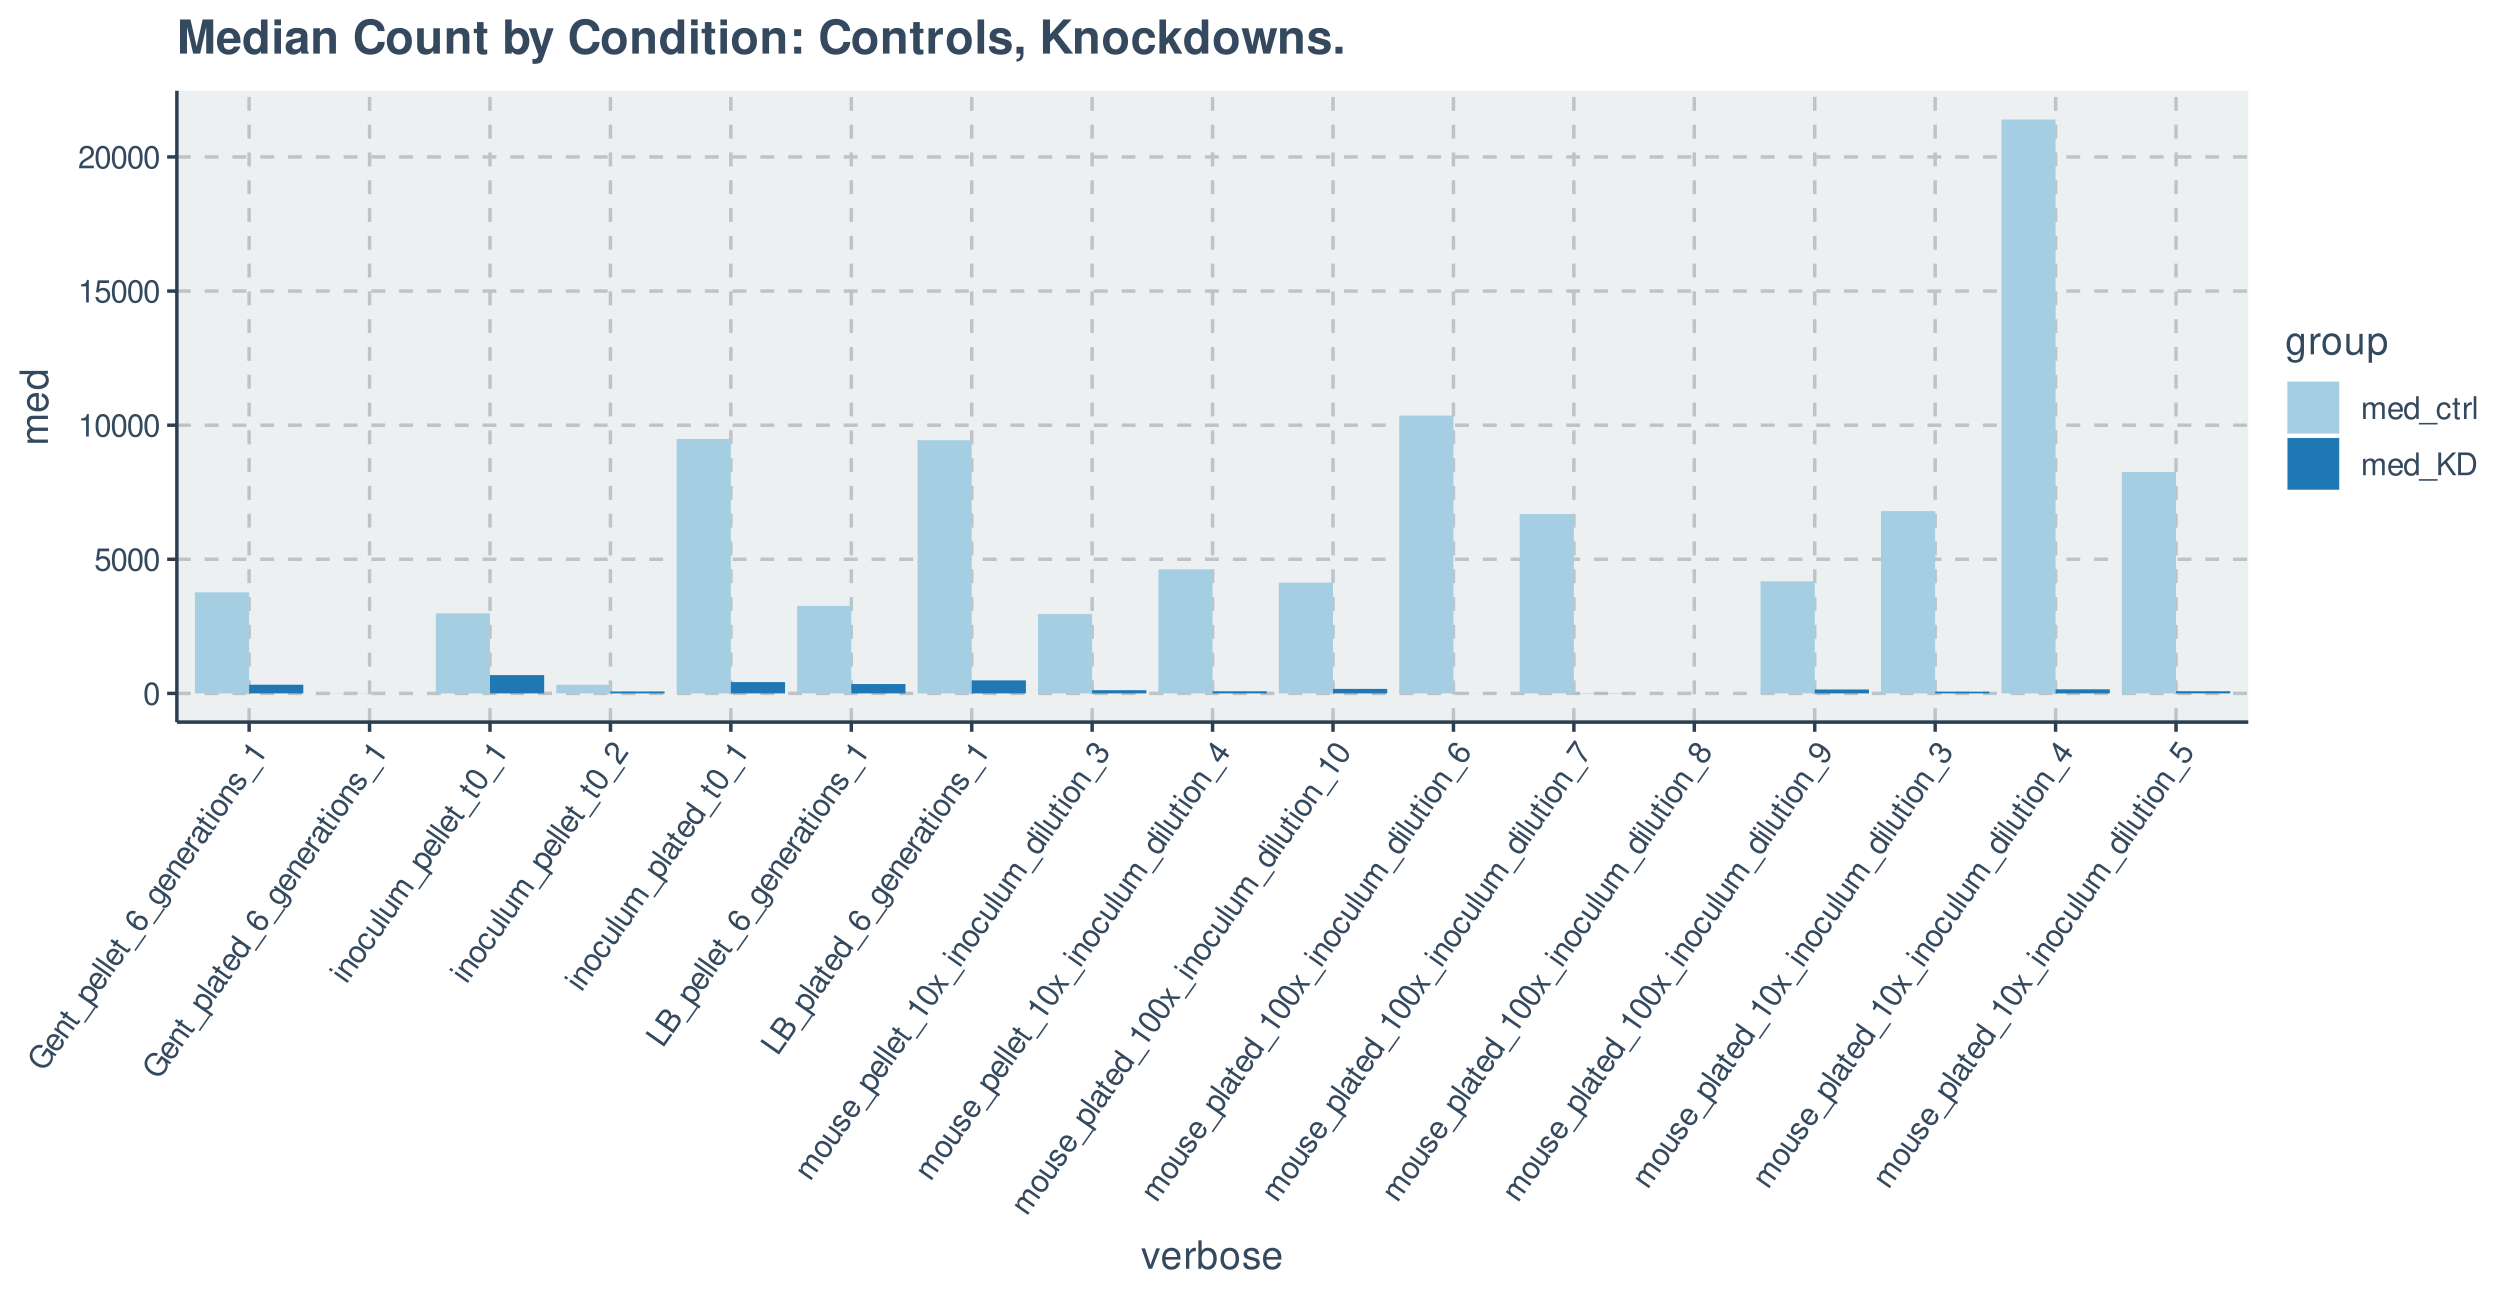 <?xml version="1.0" encoding="UTF-8"?>
<svg xmlns="http://www.w3.org/2000/svg" xmlns:xlink="http://www.w3.org/1999/xlink" width="768pt" height="399pt" viewBox="0 0 768 399" version="1.1">
<defs>
<g>
<symbol overflow="visible" id="glyph0-0">
<path style="stroke:none;" d=""/>
</symbol>
<symbol overflow="visible" id="glyph0-1">
<path style="stroke:none;" d="M 2.641 -6.938 C 2 -6.938 1.422 -6.656 1.078 -6.172 C 0.641 -5.562 0.406 -4.641 0.406 -3.359 C 0.406 -1.016 1.188 0.219 2.641 0.219 C 4.078 0.219 4.859 -1.016 4.859 -3.297 C 4.859 -4.641 4.656 -5.547 4.203 -6.172 C 3.844 -6.656 3.281 -6.938 2.641 -6.938 Z M 2.641 -6.188 C 3.547 -6.188 4 -5.25 4 -3.375 C 4 -1.406 3.562 -0.484 2.625 -0.484 C 1.734 -0.484 1.281 -1.438 1.281 -3.344 C 1.281 -5.25 1.734 -6.188 2.641 -6.188 Z M 2.641 -6.188 "/>
</symbol>
<symbol overflow="visible" id="glyph0-2">
<path style="stroke:none;" d="M 4.562 -6.797 L 1.062 -6.797 L 0.547 -3.094 L 1.328 -3.094 C 1.719 -3.562 2.047 -3.734 2.578 -3.734 C 3.484 -3.734 4.062 -3.109 4.062 -2.094 C 4.062 -1.125 3.484 -0.531 2.578 -0.531 C 1.828 -0.531 1.375 -0.906 1.188 -1.672 L 0.328 -1.672 C 0.453 -1.109 0.547 -0.844 0.75 -0.594 C 1.125 -0.078 1.828 0.219 2.594 0.219 C 3.969 0.219 4.922 -0.781 4.922 -2.219 C 4.922 -3.562 4.031 -4.484 2.719 -4.484 C 2.25 -4.484 1.859 -4.359 1.469 -4.062 L 1.734 -5.969 L 4.562 -5.969 Z M 4.562 -6.797 "/>
</symbol>
<symbol overflow="visible" id="glyph0-3">
<path style="stroke:none;" d="M 2.484 -4.938 L 2.484 0 L 3.328 0 L 3.328 -6.938 L 2.766 -6.938 C 2.469 -5.875 2.281 -5.734 0.984 -5.562 L 0.984 -4.938 Z M 2.484 -4.938 "/>
</symbol>
<symbol overflow="visible" id="glyph0-4">
<path style="stroke:none;" d="M 4.859 -0.828 L 1.281 -0.828 C 1.359 -1.406 1.672 -1.781 2.5 -2.281 L 3.469 -2.828 C 4.406 -3.344 4.906 -4.062 4.906 -4.906 C 4.906 -5.484 4.672 -6.031 4.266 -6.406 C 3.859 -6.766 3.375 -6.938 2.719 -6.938 C 1.859 -6.938 1.219 -6.625 0.844 -6.031 C 0.609 -5.672 0.5 -5.234 0.484 -4.531 L 1.328 -4.531 C 1.359 -5.016 1.406 -5.281 1.531 -5.516 C 1.75 -5.938 2.188 -6.203 2.703 -6.203 C 3.469 -6.203 4.031 -5.641 4.031 -4.891 C 4.031 -4.344 3.719 -3.859 3.125 -3.516 L 2.234 -3 C 0.812 -2.172 0.406 -1.531 0.328 -0.016 L 4.859 -0.016 Z M 4.859 -0.828 "/>
</symbol>
<symbol overflow="visible" id="glyph0-5">
<path style="stroke:none;" d="M 0.672 -5.031 L 0.672 0 L 1.484 0 L 1.484 -3.156 C 1.484 -3.891 2 -4.469 2.656 -4.469 C 3.25 -4.469 3.594 -4.109 3.594 -3.469 L 3.594 0 L 4.391 0 L 4.391 -3.156 C 4.391 -3.891 4.922 -4.469 5.578 -4.469 C 6.156 -4.469 6.5 -4.094 6.5 -3.469 L 6.5 0 L 7.312 0 L 7.312 -3.766 C 7.312 -4.672 6.797 -5.172 5.859 -5.172 C 5.188 -5.172 4.781 -4.969 4.312 -4.406 C 4.016 -4.938 3.609 -5.172 2.953 -5.172 C 2.281 -5.172 1.828 -4.922 1.406 -4.312 L 1.406 -5.031 Z M 0.672 -5.031 "/>
</symbol>
<symbol overflow="visible" id="glyph0-6">
<path style="stroke:none;" d="M 4.922 -2.25 C 4.922 -3.016 4.859 -3.469 4.719 -3.844 C 4.391 -4.672 3.625 -5.172 2.688 -5.172 C 1.281 -5.172 0.391 -4.109 0.391 -2.453 C 0.391 -0.781 1.25 0.219 2.672 0.219 C 3.812 0.219 4.609 -0.438 4.812 -1.531 L 4.016 -1.531 C 3.797 -0.859 3.344 -0.516 2.703 -0.516 C 2.188 -0.516 1.75 -0.75 1.484 -1.172 C 1.297 -1.453 1.234 -1.75 1.219 -2.25 Z M 1.234 -2.891 C 1.312 -3.828 1.875 -4.438 2.672 -4.438 C 3.484 -4.438 4.062 -3.797 4.062 -2.891 Z M 1.234 -2.891 "/>
</symbol>
<symbol overflow="visible" id="glyph0-7">
<path style="stroke:none;" d="M 4.75 -7 L 3.953 -7 L 3.953 -4.391 C 3.609 -4.906 3.078 -5.172 2.406 -5.172 C 1.109 -5.172 0.25 -4.125 0.25 -2.516 C 0.25 -0.828 1.078 0.219 2.438 0.219 C 3.125 0.219 3.609 -0.031 4.031 -0.656 L 4.031 0 L 4.75 0 Z M 2.547 -4.422 C 3.406 -4.422 3.953 -3.672 3.953 -2.453 C 3.953 -1.297 3.391 -0.531 2.547 -0.531 C 1.672 -0.531 1.078 -1.312 1.078 -2.469 C 1.078 -3.641 1.672 -4.422 2.547 -4.422 Z M 2.547 -4.422 "/>
</symbol>
<symbol overflow="visible" id="glyph0-8">
<path style="stroke:none;" d="M 5.547 1.203 L -0.219 1.203 L -0.219 1.688 L 5.547 1.688 Z M 5.547 1.203 "/>
</symbol>
<symbol overflow="visible" id="glyph0-9">
<path style="stroke:none;" d="M 4.516 -3.344 C 4.484 -3.828 4.375 -4.141 4.188 -4.422 C 3.844 -4.891 3.234 -5.172 2.531 -5.172 C 1.172 -5.172 0.297 -4.094 0.297 -2.422 C 0.297 -0.812 1.156 0.219 2.516 0.219 C 3.719 0.219 4.484 -0.5 4.578 -1.734 L 3.766 -1.734 C 3.641 -0.922 3.219 -0.516 2.547 -0.516 C 1.656 -0.516 1.125 -1.234 1.125 -2.422 C 1.125 -3.688 1.656 -4.438 2.516 -4.438 C 3.188 -4.438 3.609 -4.031 3.719 -3.344 Z M 4.516 -3.344 "/>
</symbol>
<symbol overflow="visible" id="glyph0-10">
<path style="stroke:none;" d="M 2.438 -5.031 L 1.609 -5.031 L 1.609 -6.406 L 0.812 -6.406 L 0.812 -5.031 L 0.141 -5.031 L 0.141 -4.375 L 0.812 -4.375 L 0.812 -0.578 C 0.812 -0.062 1.156 0.219 1.781 0.219 C 2 0.219 2.172 0.203 2.438 0.156 L 2.438 -0.516 C 2.328 -0.484 2.219 -0.484 2.047 -0.484 C 1.703 -0.484 1.609 -0.578 1.609 -0.938 L 1.609 -4.375 L 2.438 -4.375 Z M 2.438 -5.031 "/>
</symbol>
<symbol overflow="visible" id="glyph0-11">
<path style="stroke:none;" d="M 0.656 -5.031 L 0.656 0 L 1.469 0 L 1.469 -2.609 C 1.484 -3.812 1.969 -4.359 3.078 -4.328 L 3.078 -5.141 C 2.938 -5.156 2.875 -5.172 2.766 -5.172 C 2.25 -5.172 1.859 -4.859 1.406 -4.109 L 1.406 -5.031 Z M 0.656 -5.031 "/>
</symbol>
<symbol overflow="visible" id="glyph0-12">
<path style="stroke:none;" d="M 1.453 -7 L 0.656 -7 L 0.656 0 L 1.453 0 Z M 1.453 -7 "/>
</symbol>
<symbol overflow="visible" id="glyph0-13">
<path style="stroke:none;" d="M 1.656 -2.453 L 2.797 -3.594 L 5.25 0 L 6.312 0 L 3.438 -4.141 L 6.281 -7 L 5.125 -7 L 1.656 -3.453 L 1.656 -7 L 0.766 -7 L 0.766 0 L 1.656 0 Z M 1.656 -2.453 "/>
</symbol>
<symbol overflow="visible" id="glyph0-14">
<path style="stroke:none;" d="M 0.859 0 L 3.547 0 C 5.312 0 6.406 -1.328 6.406 -3.5 C 6.406 -5.672 5.328 -7 3.547 -7 L 0.859 -7 Z M 1.75 -0.781 L 1.75 -6.203 L 3.391 -6.203 C 4.781 -6.203 5.5 -5.281 5.5 -3.484 C 5.5 -1.719 4.781 -0.781 3.391 -0.781 Z M 1.75 -0.781 "/>
</symbol>
<symbol overflow="visible" id="glyph1-0">
<path style="stroke:none;" d=""/>
</symbol>
<symbol overflow="visible" id="glyph1-1">
<path style="stroke:none;" d="M 0.875 -7.672 L -0.781 -5.297 L -0.141 -4.859 L 1.078 -6.594 L 1.219 -6.484 C 2.25 -5.766 2.469 -4.5 1.734 -3.453 C 1.328 -2.875 0.75 -2.484 0.125 -2.406 C -0.531 -2.328 -1.391 -2.578 -2.094 -3.062 C -3.5 -4.047 -3.875 -5.5 -3.031 -6.703 C -2.422 -7.578 -1.516 -7.906 -0.672 -7.547 L -0.156 -8.281 C -1.453 -8.891 -2.75 -8.484 -3.656 -7.172 C -4.156 -6.469 -4.359 -5.781 -4.297 -5.062 C -4.219 -4.031 -3.609 -3.031 -2.562 -2.312 C -0.812 -1.078 1.172 -1.297 2.25 -2.844 C 2.797 -3.625 2.953 -4.438 2.719 -5.438 L 3.609 -5.094 L 3.922 -5.547 Z M 0.875 -7.672 "/>
</symbol>
<symbol overflow="visible" id="glyph1-2">
<path style="stroke:none;" d="M 0.984 -5.328 C 0.359 -5.766 -0.062 -5.969 -0.453 -6.062 C -1.312 -6.266 -2.156 -5.938 -2.688 -5.172 C -3.5 -4.016 -3.141 -2.672 -1.797 -1.719 C -0.422 -0.766 0.891 -0.906 1.703 -2.062 C 2.359 -3 2.281 -4.031 1.516 -4.812 L 1.047 -4.172 C 1.469 -3.609 1.5 -3.031 1.125 -2.516 C 0.828 -2.094 0.391 -1.875 -0.109 -1.891 C -0.438 -1.891 -0.734 -2.016 -1.141 -2.297 Z M -1.672 -2.672 C -2.391 -3.281 -2.562 -4.078 -2.109 -4.734 C -1.641 -5.406 -0.781 -5.5 -0.047 -4.984 Z M -1.672 -2.672 "/>
</symbol>
<symbol overflow="visible" id="glyph1-3">
<path style="stroke:none;" d="M -3.734 -3.438 L 0.391 -0.547 L 0.844 -1.219 L -1.422 -2.812 C -2.266 -3.391 -2.5 -4.219 -2.031 -4.891 C -1.672 -5.406 -1.141 -5.516 -0.641 -5.172 L 2.219 -3.172 L 2.672 -3.828 L -0.438 -6 C -1.125 -6.484 -1.906 -6.281 -2.469 -5.484 C -2.906 -4.875 -2.938 -4.328 -2.625 -3.562 L -3.312 -4.047 Z M -3.734 -3.438 "/>
</symbol>
<symbol overflow="visible" id="glyph1-4">
<path style="stroke:none;" d="M -2.734 -4.891 L -3.203 -4.203 L -4.328 -4.984 L -4.781 -4.344 L -3.656 -3.562 L -4.047 -3 L -3.5 -2.625 L -3.109 -3.188 L 0 -1 C 0.422 -0.703 0.828 -0.828 1.188 -1.328 C 1.312 -1.516 1.422 -1.672 1.516 -1.906 L 0.969 -2.297 C 0.938 -2.188 0.875 -2.094 0.781 -1.953 C 0.594 -1.672 0.453 -1.641 0.156 -1.844 L -2.656 -3.828 L -2.188 -4.516 Z M -2.734 -4.891 "/>
</symbol>
<symbol overflow="visible" id="glyph1-5">
<path style="stroke:none;" d="M 4.172 -3.859 L 0.859 0.859 L 1.25 1.141 L 4.562 -3.578 Z M 4.172 -3.859 "/>
</symbol>
<symbol overflow="visible" id="glyph1-6">
<path style="stroke:none;" d="M 2.016 0.781 L 2.484 0.109 L 0.328 -1.406 C 0.984 -1.453 1.438 -1.688 1.828 -2.234 C 2.562 -3.297 2.203 -4.578 0.891 -5.5 C -0.484 -6.469 -1.828 -6.406 -2.594 -5.312 C -2.984 -4.75 -3.047 -4.109 -2.781 -3.484 L -3.406 -3.922 L -3.828 -3.312 Z M -2.062 -4.766 C -1.562 -5.484 -0.578 -5.531 0.391 -4.844 C 1.328 -4.188 1.625 -3.25 1.125 -2.547 C 0.641 -1.844 -0.297 -1.844 -1.25 -2.516 C -2.234 -3.188 -2.547 -4.062 -2.062 -4.766 Z M -2.062 -4.766 "/>
</symbol>
<symbol overflow="visible" id="glyph1-7">
<path style="stroke:none;" d="M -4.906 -5.203 L -5.359 -4.547 L 0.375 -0.531 L 0.828 -1.188 Z M -4.906 -5.203 "/>
</symbol>
<symbol overflow="visible" id="glyph1-8">
<path style="stroke:none;" d="M -1.453 -6.859 C -2.484 -7.375 -3.453 -7.172 -4.062 -6.312 C -4.484 -5.703 -4.578 -4.938 -4.281 -4.266 C -3.969 -3.5 -3.391 -2.859 -2.359 -2.141 C -1.406 -1.469 -0.703 -1.188 0.031 -1.188 C 0.719 -1.156 1.297 -1.469 1.719 -2.094 C 2.453 -3.141 2.219 -4.469 1.109 -5.234 C 0.062 -5.969 -1.172 -5.781 -1.875 -4.781 C -2.25 -4.234 -2.359 -3.656 -2.141 -3.062 C -3.547 -4.047 -4.016 -5.047 -3.453 -5.844 C -3.125 -6.328 -2.578 -6.438 -1.938 -6.156 Z M -1.328 -4.266 C -0.859 -4.938 -0.094 -5.016 0.672 -4.5 C 1.375 -3.984 1.562 -3.172 1.109 -2.531 C 0.672 -1.891 -0.203 -1.781 -0.938 -2.281 C -1.641 -2.781 -1.797 -3.594 -1.328 -4.266 Z M -1.328 -4.266 "/>
</symbol>
<symbol overflow="visible" id="glyph1-9">
<path style="stroke:none;" d="M -1.906 -6.062 L -1.297 -5.641 C -2.031 -5.656 -2.5 -5.453 -2.859 -4.922 C -3.547 -3.938 -3.109 -2.578 -1.797 -1.656 C -1.109 -1.172 -0.484 -1 0.188 -1.062 C 0.75 -1.109 1.219 -1.375 1.516 -1.797 C 1.859 -2.281 1.906 -2.797 1.609 -3.5 L 1.828 -3.344 C 2.922 -2.578 3.141 -1.984 2.562 -1.172 C 2.172 -0.625 1.75 -0.484 1.219 -0.75 L 0.75 -0.078 C 1.562 0.391 2.469 0.125 3.094 -0.766 C 3.516 -1.375 3.672 -2.016 3.531 -2.531 C 3.375 -3.094 2.938 -3.578 1.969 -4.25 L -1.484 -6.672 Z M -2.219 -4.562 C -1.734 -5.266 -0.875 -5.25 0.156 -4.516 C 1.156 -3.812 1.484 -3.016 1 -2.312 C 0.531 -1.656 -0.344 -1.656 -1.344 -2.375 C -2.359 -3.078 -2.688 -3.906 -2.219 -4.562 Z M -2.219 -4.562 "/>
</symbol>
<symbol overflow="visible" id="glyph1-10">
<path style="stroke:none;" d="M -3.75 -3.422 L 0.375 -0.531 L 0.844 -1.203 L -1.297 -2.703 C -2.281 -3.406 -2.453 -4.109 -1.781 -5 L -2.438 -5.469 C -2.531 -5.359 -2.578 -5.328 -2.641 -5.234 C -2.938 -4.812 -2.922 -4.297 -2.547 -3.516 L -3.312 -4.047 Z M -3.75 -3.422 "/>
</symbol>
<symbol overflow="visible" id="glyph1-11">
<path style="stroke:none;" d="M 2.547 -4.469 C 2.516 -4.406 2.5 -4.375 2.469 -4.328 C 2.312 -4.109 2.109 -4.062 1.906 -4.203 L -0.516 -5.891 C -1.25 -6.406 -2.016 -6.141 -2.719 -5.125 C -3.141 -4.531 -3.312 -3.922 -3.188 -3.422 C -3.125 -3.078 -2.922 -2.844 -2.547 -2.547 L -2.094 -3.203 C -2.547 -3.625 -2.578 -4.062 -2.141 -4.688 C -1.719 -5.281 -1.266 -5.453 -0.875 -5.172 L -0.703 -5.047 C -0.422 -4.844 -0.422 -4.625 -0.734 -4.047 C -1.25 -3.047 -1.312 -2.875 -1.406 -2.547 C -1.531 -1.938 -1.344 -1.438 -0.797 -1.047 C -0.062 -0.531 0.766 -0.719 1.344 -1.547 C 1.719 -2.078 1.828 -2.609 1.734 -3.375 C 2.188 -3.125 2.5 -3.203 2.797 -3.625 C 2.906 -3.781 2.953 -3.875 3.047 -4.125 Z M 0.844 -3.969 C 1.062 -3.812 1.141 -3.656 1.203 -3.328 C 1.25 -2.906 1.156 -2.5 0.875 -2.094 C 0.531 -1.594 0.062 -1.469 -0.344 -1.75 C -0.781 -2.062 -0.797 -2.484 -0.391 -3.281 C -0.016 -4.031 0.047 -4.203 0.109 -4.484 Z M 0.844 -3.969 "/>
</symbol>
<symbol overflow="visible" id="glyph1-12">
<path style="stroke:none;" d="M -3.297 -4.062 L -3.75 -3.422 L 0.375 -0.531 L 0.828 -1.172 Z M -4.906 -5.188 L -5.359 -4.547 L -4.531 -3.969 L -4.078 -4.609 Z M -4.906 -5.188 "/>
</symbol>
<symbol overflow="visible" id="glyph1-13">
<path style="stroke:none;" d="M -2.734 -5.109 C -3.547 -3.938 -3.203 -2.672 -1.812 -1.703 C -0.438 -0.734 0.859 -0.844 1.672 -2.031 C 2.484 -3.172 2.172 -4.453 0.812 -5.391 C -0.625 -6.406 -1.906 -6.297 -2.734 -5.109 Z M -2.141 -4.703 C -1.625 -5.422 -0.688 -5.438 0.312 -4.734 C 1.297 -4.047 1.578 -3.156 1.078 -2.453 C 0.578 -1.719 -0.344 -1.688 -1.328 -2.391 C -2.328 -3.078 -2.641 -3.969 -2.141 -4.703 Z M -2.141 -4.703 "/>
</symbol>
<symbol overflow="visible" id="glyph1-14">
<path style="stroke:none;" d="M -0.562 -5.516 C -1.375 -6.078 -2.203 -5.875 -2.875 -4.922 C -3.547 -3.953 -3.469 -2.984 -2.719 -2.469 C -2.062 -2 -1.516 -2.125 -0.625 -2.922 L -0.031 -3.438 C 0.391 -3.812 0.672 -3.875 0.969 -3.672 C 1.375 -3.391 1.359 -2.828 0.953 -2.25 C 0.703 -1.906 0.391 -1.688 0.109 -1.656 C -0.078 -1.625 -0.234 -1.656 -0.562 -1.812 L -1.047 -1.125 C -0.062 -0.484 0.75 -0.703 1.5 -1.781 C 2.234 -2.812 2.203 -3.844 1.406 -4.391 C 0.797 -4.828 0.203 -4.719 -0.547 -4.031 L -1.156 -3.5 C -1.656 -3.062 -1.984 -2.953 -2.266 -3.156 C -2.656 -3.422 -2.656 -3.938 -2.297 -4.469 C -1.922 -5 -1.484 -5.125 -1.047 -4.828 Z M -0.562 -5.516 "/>
</symbol>
<symbol overflow="visible" id="glyph1-15">
<path style="stroke:none;" d="M -2.625 -4.859 L 1.422 -2.031 L 1.906 -2.719 L -3.781 -6.703 L -4.094 -6.25 C -3.391 -5.391 -3.391 -5.156 -4 -4 L -3.484 -3.641 Z M -2.625 -4.859 "/>
</symbol>
<symbol overflow="visible" id="glyph1-16">
<path style="stroke:none;" d="M -3.016 -7.906 L -3.469 -7.25 L -1.328 -5.75 C -1.953 -5.766 -2.469 -5.484 -2.859 -4.938 C -3.594 -3.875 -3.234 -2.562 -1.922 -1.641 C -0.531 -0.672 0.797 -0.766 1.562 -1.875 C 1.969 -2.438 2.031 -2.969 1.781 -3.672 L 2.312 -3.297 L 2.719 -3.891 Z M -2.172 -4.625 C -1.672 -5.328 -0.734 -5.344 0.25 -4.641 C 1.203 -3.984 1.5 -3.094 1.016 -2.406 C 0.516 -1.688 -0.453 -1.641 -1.391 -2.312 C -2.359 -2.984 -2.672 -3.906 -2.172 -4.625 Z M -2.172 -4.625 "/>
</symbol>
<symbol overflow="visible" id="glyph1-17">
<path style="stroke:none;" d="M -0.141 -5.625 C -0.562 -5.875 -0.875 -5.953 -1.219 -5.969 C -1.797 -5.969 -2.375 -5.625 -2.781 -5.047 C -3.562 -3.922 -3.188 -2.594 -1.812 -1.641 C -0.5 -0.719 0.828 -0.828 1.609 -1.938 C 2.312 -2.922 2.172 -3.953 1.203 -4.75 L 0.734 -4.078 C 1.344 -3.516 1.422 -2.938 1.031 -2.391 C 0.531 -1.656 -0.375 -1.625 -1.344 -2.312 C -2.375 -3.031 -2.688 -3.906 -2.203 -4.609 C -1.812 -5.156 -1.234 -5.266 -0.594 -4.969 Z M -0.141 -5.625 "/>
</symbol>
<symbol overflow="visible" id="glyph1-18">
<path style="stroke:none;" d="M 2.656 -3.781 L -1.469 -6.672 L -1.922 -6.031 L 0.422 -4.391 C 1.25 -3.797 1.5 -2.984 1.016 -2.297 C 0.656 -1.781 0.109 -1.672 -0.391 -2.016 L -3.312 -4.062 L -3.766 -3.406 L -0.594 -1.172 C 0.109 -0.688 0.891 -0.906 1.438 -1.688 C 1.875 -2.312 1.938 -2.828 1.656 -3.609 L 2.234 -3.203 Z M 2.656 -3.781 "/>
</symbol>
<symbol overflow="visible" id="glyph1-19">
<path style="stroke:none;" d="M -3.734 -3.438 L 0.391 -0.547 L 0.844 -1.219 L -1.734 -3.031 C -2.344 -3.453 -2.516 -4.203 -2.125 -4.734 C -1.797 -5.219 -1.297 -5.297 -0.781 -4.922 L 2.062 -2.938 L 2.516 -3.594 L -0.062 -5.406 C -0.672 -5.828 -0.828 -6.594 -0.453 -7.125 C -0.125 -7.609 0.375 -7.672 0.891 -7.312 L 3.734 -5.328 L 4.188 -5.984 L 1.109 -8.141 C 0.359 -8.656 -0.344 -8.531 -0.875 -7.766 C -1.266 -7.219 -1.312 -6.766 -1.141 -6.062 C -1.75 -6.125 -2.172 -5.922 -2.547 -5.391 C -2.922 -4.844 -2.984 -4.328 -2.719 -3.625 L -3.312 -4.047 Z M -3.734 -3.438 "/>
</symbol>
<symbol overflow="visible" id="glyph1-20">
<path style="stroke:none;" d="M -4.172 -6.141 C -4.547 -5.625 -4.641 -4.984 -4.438 -4.438 C -4.188 -3.719 -3.562 -2.984 -2.516 -2.25 C -0.594 -0.906 0.859 -0.844 1.688 -2.031 C 2.516 -3.219 1.953 -4.562 0.078 -5.875 C -1.016 -6.641 -1.875 -7 -2.656 -6.984 C -3.25 -6.969 -3.812 -6.672 -4.172 -6.141 Z M -3.547 -5.703 C -3.031 -6.453 -2 -6.297 -0.469 -5.219 C 1.141 -4.094 1.656 -3.203 1.109 -2.438 C 0.609 -1.703 -0.438 -1.875 -2 -2.969 C -3.562 -4.062 -4.062 -4.969 -3.547 -5.703 Z M -3.547 -5.703 "/>
</symbol>
<symbol overflow="visible" id="glyph1-21">
<path style="stroke:none;" d="M 2.109 -4.453 L 0.062 -1.516 C -0.375 -1.922 -0.5 -2.391 -0.438 -3.359 L -0.328 -4.469 C -0.203 -5.531 -0.516 -6.344 -1.203 -6.828 C -1.688 -7.156 -2.266 -7.281 -2.797 -7.172 C -3.328 -7.031 -3.75 -6.75 -4.125 -6.219 C -4.625 -5.5 -4.719 -4.797 -4.453 -4.141 C -4.297 -3.75 -4 -3.406 -3.438 -2.984 L -2.953 -3.688 C -3.328 -3.984 -3.516 -4.188 -3.641 -4.406 C -3.859 -4.844 -3.828 -5.359 -3.531 -5.781 C -3.094 -6.406 -2.312 -6.531 -1.688 -6.109 C -1.25 -5.781 -1.016 -5.266 -1.078 -4.578 L -1.172 -3.547 C -1.312 -1.922 -1.016 -1.203 0.172 -0.281 L 2.766 -4 Z M 2.109 -4.453 "/>
</symbol>
<symbol overflow="visible" id="glyph1-22">
<path style="stroke:none;" d="M -4.781 -5.375 L -5.297 -4.641 L 0.438 -0.625 L 2.938 -4.188 L 2.297 -4.641 L 0.312 -1.812 Z M -4.781 -5.375 "/>
</symbol>
<symbol overflow="visible" id="glyph1-23">
<path style="stroke:none;" d="M 0.438 -0.625 L 2.25 -3.219 C 2.625 -3.75 2.75 -4.25 2.656 -4.781 C 2.531 -5.281 2.25 -5.734 1.797 -6.047 C 1.109 -6.531 0.469 -6.5 -0.312 -5.969 C -0.203 -6.656 -0.438 -7.219 -1.031 -7.641 C -1.453 -7.922 -1.922 -8.047 -2.391 -7.922 C -2.891 -7.797 -3.281 -7.516 -3.672 -6.953 L -5.297 -4.641 Z M -2.312 -3.641 L -4.125 -4.922 L -3.141 -6.328 C -2.859 -6.734 -2.641 -6.922 -2.359 -7.016 C -2.062 -7.109 -1.75 -7.062 -1.422 -6.844 C -1.109 -6.625 -0.969 -6.328 -0.953 -6.016 C -0.922 -5.734 -1.047 -5.453 -1.328 -5.047 Z M 0.312 -1.812 L -1.656 -3.188 L -0.406 -4.969 C 0.031 -5.609 0.656 -5.734 1.281 -5.297 C 1.891 -4.859 2 -4.234 1.562 -3.594 Z M 0.312 -1.812 "/>
</symbol>
<symbol overflow="visible" id="glyph1-24">
<path style="stroke:none;" d="M -0.516 -3.781 L -1.547 -6.562 L -2.062 -5.828 L -1.266 -3.797 L -3.453 -3.844 L -3.969 -3.109 L -0.984 -3.062 L 0.094 -0.125 L 0.625 -0.891 L -0.234 -3.031 L 2.062 -2.953 L 2.594 -3.719 Z M -0.516 -3.781 "/>
</symbol>
<symbol overflow="visible" id="glyph1-25">
<path style="stroke:none;" d="M -1.391 -3.562 L -1.344 -3.641 L -1.125 -3.938 C -0.609 -4.688 0.016 -4.859 0.703 -4.375 C 1.406 -3.875 1.547 -3.156 1.047 -2.438 C 0.516 -1.672 -0.125 -1.562 -1 -2.109 L -1.484 -1.406 C -0.984 -1.109 -0.641 -0.984 -0.297 -0.953 C 0.453 -0.844 1.109 -1.203 1.625 -1.969 C 2.438 -3.109 2.266 -4.344 1.188 -5.094 C 0.469 -5.609 -0.109 -5.594 -0.812 -5.094 C -0.672 -5.766 -0.875 -6.297 -1.453 -6.703 C -2.422 -7.375 -3.469 -7.156 -4.203 -6.094 C -5 -4.969 -4.781 -3.938 -3.594 -3.078 L -3.109 -3.766 C -3.453 -4.016 -3.625 -4.172 -3.734 -4.391 C -3.953 -4.766 -3.891 -5.25 -3.594 -5.688 C -3.156 -6.297 -2.531 -6.406 -1.922 -5.984 C -1.531 -5.703 -1.391 -5.375 -1.453 -4.984 C -1.5 -4.734 -1.672 -4.469 -1.984 -3.969 Z M -1.391 -3.562 "/>
</symbol>
<symbol overflow="visible" id="glyph1-26">
<path style="stroke:none;" d="M 0.422 -3.531 L 1.797 -2.578 L 2.281 -3.266 L 0.906 -4.219 L 1.484 -5.031 L 0.859 -5.469 L 0.281 -4.656 L -3.406 -7.25 L -3.766 -6.734 L -1.953 -1.703 L -1.219 -1.172 Z M -0.203 -3.969 L -1.422 -2.203 L -2.703 -5.734 Z M -0.203 -3.969 "/>
</symbol>
<symbol overflow="visible" id="glyph1-27">
<path style="stroke:none;" d="M -2.703 -7.969 L -5.312 -4.25 L -4.641 -3.781 L -2.531 -6.781 C -1.562 -4.141 -0.781 -2.781 0.766 -1.094 L 1.266 -1.812 C -0.297 -3.375 -1.328 -5.156 -2.125 -7.578 Z M -2.703 -7.969 "/>
</symbol>
<symbol overflow="visible" id="glyph1-28">
<path style="stroke:none;" d="M -0.844 -5.172 C -0.797 -6 -0.953 -6.391 -1.469 -6.75 C -2.375 -7.391 -3.484 -7.141 -4.172 -6.141 C -4.859 -5.156 -4.719 -4.031 -3.828 -3.406 C -3.297 -3.031 -2.891 -3.016 -2.125 -3.328 C -2.25 -2.469 -2.016 -1.844 -1.375 -1.406 C -0.328 -0.672 0.906 -0.922 1.688 -2.031 C 2.453 -3.141 2.297 -4.406 1.25 -5.141 C 0.609 -5.578 -0.078 -5.594 -0.844 -5.172 Z M -3.547 -5.703 C -3.141 -6.297 -2.516 -6.422 -1.953 -6.031 C -1.422 -5.656 -1.344 -5.016 -1.75 -4.438 C -2.156 -3.859 -2.781 -3.719 -3.328 -4.094 C -3.875 -4.484 -3.953 -5.125 -3.547 -5.703 Z M -1.156 -4.031 C -0.672 -4.734 0.094 -4.891 0.766 -4.422 C 1.438 -3.953 1.562 -3.172 1.062 -2.469 C 0.594 -1.781 -0.188 -1.625 -0.859 -2.094 C -1.531 -2.562 -1.656 -3.328 -1.156 -4.031 Z M -1.156 -4.031 "/>
</symbol>
<symbol overflow="visible" id="glyph1-29">
<path style="stroke:none;" d="M -1 -1.328 C 0.016 -0.812 0.984 -1.031 1.562 -1.875 C 2 -2.484 2.109 -3.234 1.828 -3.938 C 1.5 -4.672 0.938 -5.312 -0.094 -6.031 C -1.047 -6.703 -1.766 -6.984 -2.516 -7.016 C -3.172 -7.031 -3.766 -6.719 -4.203 -6.109 C -4.938 -5.047 -4.688 -3.719 -3.578 -2.953 C -2.531 -2.219 -1.312 -2.422 -0.609 -3.422 C -0.234 -3.938 -0.141 -4.469 -0.328 -5.141 C 1.078 -4.125 1.547 -3.156 1 -2.359 C 0.656 -1.875 0.094 -1.734 -0.516 -2.016 Z M -3.594 -5.672 C -3.141 -6.328 -2.25 -6.422 -1.516 -5.906 C -0.828 -5.422 -0.672 -4.609 -1.156 -3.922 C -1.609 -3.25 -2.375 -3.172 -3.141 -3.703 C -3.859 -4.203 -4.047 -5.031 -3.594 -5.672 Z M -3.594 -5.672 "/>
</symbol>
<symbol overflow="visible" id="glyph1-30">
<path style="stroke:none;" d="M -2.953 -7.625 L -4.953 -4.766 L -2.219 -2.234 L -1.766 -2.875 C -1.938 -3.453 -1.891 -3.812 -1.578 -4.25 C -1.062 -5 -0.219 -5.109 0.609 -4.531 C 1.406 -3.969 1.562 -3.172 1.047 -2.422 C 0.609 -1.812 0.031 -1.641 -0.688 -1.922 L -1.188 -1.219 C -0.641 -1.016 -0.375 -0.938 -0.047 -0.953 C 0.578 -0.969 1.219 -1.375 1.656 -2 C 2.453 -3.125 2.188 -4.484 1.016 -5.297 C -0.094 -6.078 -1.359 -5.875 -2.109 -4.812 C -2.375 -4.422 -2.516 -4.016 -2.484 -3.531 L -3.891 -4.844 L -2.281 -7.156 Z M -2.953 -7.625 "/>
</symbol>
<symbol overflow="visible" id="glyph2-0">
<path style="stroke:none;" d=""/>
</symbol>
<symbol overflow="visible" id="glyph2-1">
<path style="stroke:none;" d="M 3.422 0 L 5.828 -6.281 L 4.703 -6.281 L 2.922 -1.188 L 1.25 -6.281 L 0.125 -6.281 L 2.328 0 Z M 3.422 0 "/>
</symbol>
<symbol overflow="visible" id="glyph2-2">
<path style="stroke:none;" d="M 6.156 -2.812 C 6.156 -3.766 6.078 -4.344 5.906 -4.812 C 5.5 -5.844 4.531 -6.469 3.359 -6.469 C 1.609 -6.469 0.484 -5.141 0.484 -3.062 C 0.484 -0.984 1.562 0.281 3.344 0.281 C 4.781 0.281 5.766 -0.547 6.031 -1.906 L 5.016 -1.906 C 4.734 -1.078 4.172 -0.641 3.375 -0.641 C 2.734 -0.641 2.203 -0.938 1.859 -1.469 C 1.625 -1.828 1.531 -2.188 1.531 -2.812 Z M 1.547 -3.625 C 1.625 -4.781 2.344 -5.547 3.344 -5.547 C 4.375 -5.547 5.078 -4.75 5.078 -3.625 Z M 1.547 -3.625 "/>
</symbol>
<symbol overflow="visible" id="glyph2-3">
<path style="stroke:none;" d="M 0.828 -6.281 L 0.828 0 L 1.844 0 L 1.844 -3.266 C 1.844 -4.781 2.469 -5.453 3.859 -5.406 L 3.859 -6.438 C 3.688 -6.453 3.594 -6.469 3.469 -6.469 C 2.812 -6.469 2.328 -6.078 1.75 -5.141 L 1.75 -6.281 Z M 0.828 -6.281 "/>
</symbol>
<symbol overflow="visible" id="glyph2-4">
<path style="stroke:none;" d="M 0.641 -8.75 L 0.641 0 L 1.547 0 L 1.547 -0.797 C 2.031 -0.078 2.656 0.281 3.547 0.281 C 5.203 0.281 6.281 -1.078 6.281 -3.172 C 6.281 -5.203 5.25 -6.469 3.594 -6.469 C 2.719 -6.469 2.109 -6.141 1.641 -5.438 L 1.641 -8.75 Z M 3.391 -5.531 C 4.516 -5.531 5.234 -4.562 5.234 -3.062 C 5.234 -1.625 4.484 -0.656 3.391 -0.656 C 2.328 -0.656 1.641 -1.625 1.641 -3.094 C 1.641 -4.578 2.328 -5.531 3.391 -5.531 Z M 3.391 -5.531 "/>
</symbol>
<symbol overflow="visible" id="glyph2-5">
<path style="stroke:none;" d="M 3.266 -6.469 C 1.484 -6.469 0.438 -5.203 0.438 -3.094 C 0.438 -0.969 1.484 0.281 3.281 0.281 C 5.047 0.281 6.125 -0.984 6.125 -3.047 C 6.125 -5.234 5.094 -6.469 3.266 -6.469 Z M 3.281 -5.547 C 4.406 -5.547 5.078 -4.625 5.078 -3.062 C 5.078 -1.578 4.375 -0.641 3.281 -0.641 C 2.156 -0.641 1.469 -1.578 1.469 -3.094 C 1.469 -4.625 2.156 -5.547 3.281 -5.547 Z M 3.281 -5.547 "/>
</symbol>
<symbol overflow="visible" id="glyph2-6">
<path style="stroke:none;" d="M 5.25 -4.531 C 5.25 -5.766 4.422 -6.469 2.969 -6.469 C 1.516 -6.469 0.562 -5.719 0.562 -4.547 C 0.562 -3.562 1.062 -3.094 2.562 -2.734 L 3.484 -2.516 C 4.188 -2.344 4.469 -2.094 4.469 -1.641 C 4.469 -1.047 3.875 -0.641 3 -0.641 C 2.453 -0.641 2 -0.797 1.75 -1.062 C 1.594 -1.25 1.531 -1.422 1.469 -1.875 L 0.406 -1.875 C 0.453 -0.422 1.266 0.281 2.922 0.281 C 4.5 0.281 5.516 -0.5 5.516 -1.719 C 5.516 -2.656 4.984 -3.172 3.734 -3.469 L 2.766 -3.703 C 1.953 -3.891 1.609 -4.156 1.609 -4.594 C 1.609 -5.188 2.125 -5.547 2.938 -5.547 C 3.75 -5.547 4.172 -5.203 4.203 -4.531 Z M 5.25 -4.531 "/>
</symbol>
<symbol overflow="visible" id="glyph2-7">
<path style="stroke:none;" d="M 4.844 -6.281 L 4.844 -5.375 C 4.344 -6.125 3.797 -6.469 3 -6.469 C 1.469 -6.469 0.422 -5.047 0.422 -3.031 C 0.422 -1.984 0.672 -1.219 1.219 -0.578 C 1.688 -0.031 2.281 0.281 2.922 0.281 C 3.688 0.281 4.219 -0.062 4.75 -0.859 L 4.75 -0.531 C 4.75 1.156 4.281 1.781 3.031 1.781 C 2.188 1.781 1.734 1.438 1.641 0.719 L 0.625 0.719 C 0.719 1.891 1.641 2.609 3.016 2.609 C 3.938 2.609 4.703 2.312 5.109 1.812 C 5.594 1.219 5.766 0.438 5.766 -1.031 L 5.766 -6.281 Z M 3.094 -5.547 C 4.156 -5.547 4.75 -4.656 4.75 -3.062 C 4.75 -1.531 4.141 -0.641 3.094 -0.641 C 2.062 -0.641 1.469 -1.547 1.469 -3.094 C 1.469 -4.625 2.062 -5.547 3.094 -5.547 Z M 3.094 -5.547 "/>
</symbol>
<symbol overflow="visible" id="glyph2-8">
<path style="stroke:none;" d="M 5.781 0 L 5.781 -6.281 L 4.781 -6.281 L 4.781 -2.719 C 4.781 -1.438 4.109 -0.594 3.078 -0.594 C 2.281 -0.594 1.781 -1.078 1.781 -1.844 L 1.781 -6.281 L 0.781 -6.281 L 0.781 -1.438 C 0.781 -0.391 1.562 0.281 2.781 0.281 C 3.703 0.281 4.297 -0.047 4.891 -0.875 L 4.891 0 Z M 5.781 0 "/>
</symbol>
<symbol overflow="visible" id="glyph2-9">
<path style="stroke:none;" d="M 0.641 2.609 L 1.656 2.609 L 1.656 -0.656 C 2.188 -0.016 2.766 0.281 3.594 0.281 C 5.219 0.281 6.281 -1.031 6.281 -3.031 C 6.281 -5.141 5.25 -6.469 3.578 -6.469 C 2.719 -6.469 2.047 -6.078 1.578 -5.344 L 1.578 -6.281 L 0.641 -6.281 Z M 3.406 -5.531 C 4.516 -5.531 5.234 -4.562 5.234 -3.062 C 5.234 -1.625 4.5 -0.656 3.406 -0.656 C 2.344 -0.656 1.656 -1.625 1.656 -3.094 C 1.656 -4.578 2.344 -5.531 3.406 -5.531 Z M 3.406 -5.531 "/>
</symbol>
<symbol overflow="visible" id="glyph3-0">
<path style="stroke:none;" d=""/>
</symbol>
<symbol overflow="visible" id="glyph3-1">
<path style="stroke:none;" d="M -6.281 -0.844 L 0 -0.844 L 0 -1.844 L -3.953 -1.844 C -4.859 -1.844 -5.594 -2.516 -5.594 -3.328 C -5.594 -4.062 -5.141 -4.484 -4.328 -4.484 L 0 -4.484 L 0 -5.5 L -3.953 -5.5 C -4.859 -5.5 -5.594 -6.156 -5.594 -6.969 C -5.594 -7.703 -5.125 -8.141 -4.328 -8.141 L 0 -8.141 L 0 -9.141 L -4.719 -9.141 C -5.844 -9.141 -6.469 -8.5 -6.469 -7.312 C -6.469 -6.484 -6.219 -5.969 -5.516 -5.391 C -6.188 -5.016 -6.469 -4.516 -6.469 -3.703 C -6.469 -2.859 -6.156 -2.297 -5.406 -1.766 L -6.281 -1.766 Z M -6.281 -0.844 "/>
</symbol>
<symbol overflow="visible" id="glyph3-2">
<path style="stroke:none;" d="M -2.812 -6.156 C -3.766 -6.156 -4.344 -6.078 -4.812 -5.906 C -5.844 -5.5 -6.469 -4.531 -6.469 -3.359 C -6.469 -1.609 -5.141 -0.484 -3.062 -0.484 C -0.984 -0.484 0.281 -1.562 0.281 -3.344 C 0.281 -4.781 -0.547 -5.766 -1.906 -6.031 L -1.906 -5.016 C -1.078 -4.734 -0.641 -4.172 -0.641 -3.375 C -0.641 -2.734 -0.938 -2.203 -1.469 -1.859 C -1.828 -1.625 -2.188 -1.531 -2.812 -1.531 Z M -3.625 -1.547 C -4.781 -1.625 -5.547 -2.344 -5.547 -3.344 C -5.547 -4.375 -4.75 -5.078 -3.625 -5.078 Z M -3.625 -1.547 "/>
</symbol>
<symbol overflow="visible" id="glyph3-3">
<path style="stroke:none;" d="M -8.75 -5.938 L -8.75 -4.938 L -5.5 -4.938 C -6.125 -4.531 -6.469 -3.859 -6.469 -3.016 C -6.469 -1.375 -5.156 -0.312 -3.156 -0.312 C -1.031 -0.312 0.281 -1.344 0.281 -3.047 C 0.281 -3.906 -0.047 -4.516 -0.828 -5.047 L 0 -5.047 L 0 -5.938 Z M -5.531 -3.188 C -5.531 -4.266 -4.578 -4.938 -3.078 -4.938 C -1.625 -4.938 -0.656 -4.25 -0.656 -3.188 C -0.656 -2.094 -1.625 -1.359 -3.094 -1.359 C -4.562 -1.359 -5.531 -2.094 -5.531 -3.188 Z M -5.531 -3.188 "/>
</symbol>
<symbol overflow="visible" id="glyph4-0">
<path style="stroke:none;" d=""/>
</symbol>
<symbol overflow="visible" id="glyph4-1">
<path style="stroke:none;" d="M 3.109 -8.188 L 5 0 L 7.156 0 L 9.016 -8.188 L 9.016 0 L 11.172 0 L 11.172 -10.5 L 7.922 -10.5 L 6.078 -2.141 L 4.172 -10.5 L 0.953 -10.5 L 0.953 0 L 3.109 0 Z M 3.109 -8.188 "/>
</symbol>
<symbol overflow="visible" id="glyph4-2">
<path style="stroke:none;" d="M 7.547 -3.25 C 7.562 -3.422 7.562 -3.5 7.562 -3.594 C 7.562 -4.375 7.453 -5.094 7.266 -5.641 C 6.734 -7.062 5.484 -7.906 3.922 -7.906 C 1.688 -7.906 0.312 -6.297 0.312 -3.688 C 0.312 -1.203 1.672 0.328 3.875 0.328 C 5.625 0.328 7.031 -0.641 7.484 -2.188 L 5.484 -2.188 C 5.25 -1.562 4.688 -1.203 3.953 -1.203 C 3.375 -1.203 2.906 -1.453 2.625 -1.891 C 2.438 -2.172 2.359 -2.516 2.328 -3.25 Z M 2.359 -4.594 C 2.5 -5.797 3 -6.375 3.891 -6.375 C 4.812 -6.375 5.359 -5.75 5.453 -4.594 Z M 2.359 -4.594 "/>
</symbol>
<symbol overflow="visible" id="glyph4-3">
<path style="stroke:none;" d="M 5.828 0 L 7.844 0 L 7.844 -10.5 L 5.828 -10.5 L 5.828 -6.766 C 5.328 -7.547 4.672 -7.906 3.688 -7.906 C 1.828 -7.906 0.422 -6.125 0.422 -3.781 C 0.422 -2.719 0.734 -1.656 1.25 -0.906 C 1.781 -0.141 2.734 0.328 3.688 0.328 C 4.672 0.328 5.328 -0.016 5.828 -0.797 Z M 4.141 -6.219 C 5.156 -6.219 5.828 -5.25 5.828 -3.75 C 5.828 -2.328 5.141 -1.359 4.141 -1.359 C 3.125 -1.359 2.438 -2.344 2.438 -3.781 C 2.438 -5.234 3.125 -6.219 4.141 -6.219 Z M 4.141 -6.219 "/>
</symbol>
<symbol overflow="visible" id="glyph4-4">
<path style="stroke:none;" d="M 2.984 -7.781 L 0.969 -7.781 L 0.969 0 L 2.984 0 Z M 2.984 -10.5 L 0.969 -10.5 L 0.969 -8.703 L 2.984 -8.703 Z M 2.984 -10.5 "/>
</symbol>
<symbol overflow="visible" id="glyph4-5">
<path style="stroke:none;" d="M 7.547 -0.25 C 7.203 -0.578 7.094 -0.812 7.094 -1.203 L 7.094 -5.516 C 7.094 -7.109 6 -7.906 3.906 -7.906 C 1.797 -7.906 0.703 -7.016 0.578 -5.219 L 2.516 -5.219 C 2.625 -6.016 2.953 -6.281 3.953 -6.281 C 4.719 -6.281 5.109 -6.016 5.109 -5.5 C 5.109 -5.25 4.984 -5.031 4.766 -4.891 C 4.5 -4.75 4.5 -4.75 3.5 -4.594 L 2.688 -4.453 C 1.156 -4.188 0.406 -3.406 0.406 -2 C 0.406 -0.609 1.344 0.328 2.766 0.328 C 3.625 0.328 4.406 -0.031 5.125 -0.781 C 5.125 -0.375 5.172 -0.234 5.359 0 L 7.547 0 Z M 5.109 -3.125 C 5.109 -1.953 4.531 -1.297 3.516 -1.297 C 2.844 -1.297 2.422 -1.656 2.422 -2.234 C 2.422 -2.844 2.734 -3.125 3.578 -3.297 L 4.266 -3.422 C 4.797 -3.531 4.891 -3.562 5.109 -3.672 Z M 5.109 -3.125 "/>
</symbol>
<symbol overflow="visible" id="glyph4-6">
<path style="stroke:none;" d="M 0.906 -7.781 L 0.906 0 L 2.922 0 L 2.922 -4.672 C 2.922 -5.594 3.562 -6.188 4.547 -6.188 C 5.422 -6.188 5.844 -5.719 5.844 -4.797 L 5.844 0 L 7.859 0 L 7.859 -5.219 C 7.859 -6.938 6.922 -7.906 5.266 -7.906 C 4.203 -7.906 3.5 -7.531 2.922 -6.656 L 2.922 -7.781 Z M 0.906 -7.781 "/>
</symbol>
<symbol overflow="visible" id="glyph4-7">
<path style="stroke:none;" d=""/>
</symbol>
<symbol overflow="visible" id="glyph4-8">
<path style="stroke:none;" d="M 9.828 -6.938 C 9.75 -7.844 9.562 -8.422 9.125 -9.016 C 8.312 -10.078 7.016 -10.672 5.453 -10.672 C 2.484 -10.672 0.641 -8.562 0.641 -5.156 C 0.641 -1.766 2.469 0.328 5.391 0.328 C 8.016 0.328 9.734 -1.188 9.875 -3.594 L 7.766 -3.594 C 7.625 -2.25 6.781 -1.484 5.453 -1.484 C 3.781 -1.484 2.797 -2.844 2.797 -5.125 C 2.797 -7.453 3.812 -8.828 5.516 -8.828 C 6.766 -8.828 7.484 -8.219 7.766 -6.938 Z M 9.828 -6.938 "/>
</symbol>
<symbol overflow="visible" id="glyph4-9">
<path style="stroke:none;" d="M 4.344 -7.906 C 1.953 -7.906 0.5 -6.344 0.5 -3.781 C 0.5 -1.219 1.953 0.328 4.344 0.328 C 6.734 0.328 8.203 -1.219 8.203 -3.734 C 8.203 -6.375 6.766 -7.906 4.344 -7.906 Z M 4.344 -6.281 C 5.453 -6.281 6.188 -5.281 6.188 -3.766 C 6.188 -2.312 5.438 -1.297 4.344 -1.297 C 3.25 -1.297 2.516 -2.297 2.516 -3.781 C 2.516 -5.281 3.25 -6.281 4.344 -6.281 Z M 4.344 -6.281 "/>
</symbol>
<symbol overflow="visible" id="glyph4-10">
<path style="stroke:none;" d="M 7.797 0 L 7.797 -7.781 L 5.781 -7.781 L 5.781 -2.906 C 5.781 -1.984 5.141 -1.391 4.156 -1.391 C 3.281 -1.391 2.859 -1.844 2.859 -2.781 L 2.859 -7.781 L 0.828 -7.781 L 0.828 -2.359 C 0.828 -0.641 1.766 0.328 3.438 0.328 C 4.5 0.328 5.203 -0.047 5.781 -0.922 L 5.781 0 Z M 7.797 0 "/>
</symbol>
<symbol overflow="visible" id="glyph4-11">
<path style="stroke:none;" d="M 4.344 -7.625 L 3.219 -7.625 L 3.219 -9.703 L 1.203 -9.703 L 1.203 -7.625 L 0.203 -7.625 L 0.203 -6.281 L 1.203 -6.281 L 1.203 -1.5 C 1.203 -0.281 1.844 0.328 3.172 0.328 C 3.625 0.328 3.969 0.281 4.344 0.172 L 4.344 -1.234 C 4.141 -1.203 4.031 -1.203 3.875 -1.203 C 3.344 -1.203 3.219 -1.359 3.219 -2.047 L 3.219 -6.281 L 4.344 -6.281 Z M 4.344 -7.625 "/>
</symbol>
<symbol overflow="visible" id="glyph4-12">
<path style="stroke:none;" d="M 0.844 -10.5 L 0.844 0 L 2.859 0 L 2.859 -0.797 C 3.359 -0.031 4.031 0.328 5.016 0.328 C 6.875 0.328 8.281 -1.438 8.281 -3.781 C 8.281 -4.844 7.969 -5.906 7.453 -6.656 C 6.922 -7.422 5.969 -7.906 5.016 -7.906 C 4.031 -7.906 3.359 -7.547 2.859 -6.766 L 2.859 -10.5 Z M 4.562 -6.219 C 5.562 -6.219 6.266 -5.219 6.266 -3.781 C 6.266 -2.344 5.578 -1.359 4.562 -1.359 C 3.547 -1.359 2.859 -2.312 2.859 -3.812 C 2.859 -5.25 3.562 -6.219 4.562 -6.219 Z M 4.562 -6.219 "/>
</symbol>
<symbol overflow="visible" id="glyph4-13">
<path style="stroke:none;" d="M 5.672 -7.781 L 4.062 -2.125 L 2.344 -7.781 L 0.125 -7.781 L 3.031 0.312 C 3.031 1.125 2.516 1.672 1.766 1.672 C 1.609 1.672 1.484 1.641 1.234 1.578 L 1.234 3.094 C 1.547 3.141 1.719 3.156 1.953 3.156 C 2.484 3.156 3.047 3.047 3.422 2.906 C 3.969 2.672 4.219 2.359 4.547 1.422 L 7.75 -7.781 Z M 5.672 -7.781 "/>
</symbol>
<symbol overflow="visible" id="glyph4-14">
<path style="stroke:none;" d="M 3.781 -2.109 L 1.625 -2.109 L 1.625 0 L 3.781 0 Z M 3.781 -7.484 L 1.625 -7.484 L 1.625 -5.391 L 3.781 -5.391 Z M 3.781 -7.484 "/>
</symbol>
<symbol overflow="visible" id="glyph4-15">
<path style="stroke:none;" d="M 0.906 -7.781 L 0.906 0 L 2.922 0 L 2.922 -4.141 C 2.922 -5.312 3.516 -5.906 4.703 -5.906 C 4.906 -5.906 5.062 -5.891 5.328 -5.844 L 5.328 -7.891 C 5.219 -7.906 5.172 -7.906 5.078 -7.906 C 4.156 -7.906 3.375 -7.297 2.922 -6.25 L 2.922 -7.781 Z M 0.906 -7.781 "/>
</symbol>
<symbol overflow="visible" id="glyph4-16">
<path style="stroke:none;" d="M 2.984 -10.5 L 0.969 -10.5 L 0.969 0 L 2.984 0 Z M 2.984 -10.5 "/>
</symbol>
<symbol overflow="visible" id="glyph4-17">
<path style="stroke:none;" d="M 7.281 -5.266 C 7.25 -6.922 5.984 -7.906 3.891 -7.906 C 1.922 -7.906 0.688 -6.922 0.688 -5.312 C 0.688 -4.797 0.844 -4.344 1.125 -4.047 C 1.391 -3.781 1.641 -3.641 2.391 -3.406 L 4.797 -2.656 C 5.297 -2.5 5.469 -2.328 5.469 -2.016 C 5.469 -1.547 4.906 -1.25 3.969 -1.25 C 3.438 -1.25 3.047 -1.344 2.781 -1.531 C 2.562 -1.688 2.484 -1.844 2.391 -2.266 L 0.422 -2.266 C 0.469 -0.547 1.734 0.328 4.094 0.328 C 5.172 0.328 6 0.094 6.562 -0.359 C 7.141 -0.828 7.484 -1.547 7.484 -2.312 C 7.484 -3.312 6.984 -3.969 5.969 -4.266 L 3.422 -5 C 2.859 -5.172 2.703 -5.281 2.703 -5.609 C 2.703 -6.031 3.172 -6.328 3.875 -6.328 C 4.844 -6.328 5.312 -5.984 5.328 -5.266 Z M 7.281 -5.266 "/>
</symbol>
<symbol overflow="visible" id="glyph4-18">
<path style="stroke:none;" d="M 0.922 -2.109 L 0.922 0 L 2.156 0 C 2.188 0.984 1.781 1.547 0.922 1.703 L 0.922 2.5 C 2.469 2.281 3.141 1.453 3.078 -0.125 L 3.078 -2.109 Z M 0.922 -2.109 "/>
</symbol>
<symbol overflow="visible" id="glyph4-19">
<path style="stroke:none;" d="M 3.234 -3.516 L 4.312 -4.641 L 7.75 0 L 10.328 0 L 5.688 -5.984 L 9.875 -10.5 L 7.328 -10.5 L 3.234 -5.891 L 3.234 -10.5 L 1.062 -10.5 L 1.062 0 L 3.234 0 Z M 3.234 -3.516 "/>
</symbol>
<symbol overflow="visible" id="glyph4-20">
<path style="stroke:none;" d="M 7.516 -4.875 C 7.375 -6.766 6.125 -7.906 4.156 -7.906 C 1.828 -7.906 0.484 -6.375 0.484 -3.734 C 0.484 -1.172 1.828 0.328 4.141 0.328 C 6.016 0.328 7.328 -0.828 7.516 -2.688 L 5.594 -2.688 C 5.344 -1.688 4.938 -1.297 4.141 -1.297 C 3.109 -1.297 2.5 -2.203 2.5 -3.734 C 2.5 -4.484 2.656 -5.156 2.891 -5.625 C 3.125 -6.047 3.578 -6.281 4.156 -6.281 C 4.969 -6.281 5.359 -5.891 5.594 -4.875 Z M 7.516 -4.875 "/>
</symbol>
<symbol overflow="visible" id="glyph4-21">
<path style="stroke:none;" d="M 2.859 -4.75 L 2.859 -10.5 L 0.844 -10.5 L 0.844 0 L 2.859 0 L 2.859 -2.547 L 3.672 -3.422 L 5.531 0 L 7.891 0 L 5.062 -4.844 L 7.703 -7.781 L 5.422 -7.781 Z M 2.859 -4.75 "/>
</symbol>
<symbol overflow="visible" id="glyph4-22">
<path style="stroke:none;" d="M 8.828 0 L 11.031 -7.781 L 8.953 -7.781 L 7.766 -2.328 L 6.594 -7.781 L 4.578 -7.781 L 3.406 -2.328 L 2.156 -7.781 L 0.078 -7.781 L 2.266 0 L 4.344 0 L 5.578 -5.484 L 6.734 0 Z M 8.828 0 "/>
</symbol>
<symbol overflow="visible" id="glyph4-23">
<path style="stroke:none;" d="M 3.078 -2.109 L 0.922 -2.109 L 0.922 0 L 3.078 0 Z M 3.078 -2.109 "/>
</symbol>
</g>
<clipPath id="clip1">
  <path d="M 54.336 27.902 L 690.676 27.902 L 690.676 221.828 L 54.336 221.828 Z M 54.336 27.902 "/>
</clipPath>
<clipPath id="clip2">
  <path d="M 54.336 212 L 690.676 212 L 690.676 214 L 54.336 214 Z M 54.336 212 "/>
</clipPath>
<clipPath id="clip3">
  <path d="M 54.336 171 L 690.676 171 L 690.676 173 L 54.336 173 Z M 54.336 171 "/>
</clipPath>
<clipPath id="clip4">
  <path d="M 54.336 130 L 690.676 130 L 690.676 132 L 54.336 132 Z M 54.336 130 "/>
</clipPath>
<clipPath id="clip5">
  <path d="M 54.336 88 L 690.676 88 L 690.676 90 L 54.336 90 Z M 54.336 88 "/>
</clipPath>
<clipPath id="clip6">
  <path d="M 54.336 47 L 690.676 47 L 690.676 49 L 54.336 49 Z M 54.336 47 "/>
</clipPath>
<clipPath id="clip7">
  <path d="M 75 27.902 L 78 27.902 L 78 221.828 L 75 221.828 Z M 75 27.902 "/>
</clipPath>
<clipPath id="clip8">
  <path d="M 112 27.902 L 115 27.902 L 115 221.828 L 112 221.828 Z M 112 27.902 "/>
</clipPath>
<clipPath id="clip9">
  <path d="M 149 27.902 L 152 27.902 L 152 221.828 L 149 221.828 Z M 149 27.902 "/>
</clipPath>
<clipPath id="clip10">
  <path d="M 186 27.902 L 189 27.902 L 189 221.828 L 186 221.828 Z M 186 27.902 "/>
</clipPath>
<clipPath id="clip11">
  <path d="M 223 27.902 L 226 27.902 L 226 221.828 L 223 221.828 Z M 223 27.902 "/>
</clipPath>
<clipPath id="clip12">
  <path d="M 260 27.902 L 263 27.902 L 263 221.828 L 260 221.828 Z M 260 27.902 "/>
</clipPath>
<clipPath id="clip13">
  <path d="M 297 27.902 L 300 27.902 L 300 221.828 L 297 221.828 Z M 297 27.902 "/>
</clipPath>
<clipPath id="clip14">
  <path d="M 334 27.902 L 337 27.902 L 337 221.828 L 334 221.828 Z M 334 27.902 "/>
</clipPath>
<clipPath id="clip15">
  <path d="M 371 27.902 L 374 27.902 L 374 221.828 L 371 221.828 Z M 371 27.902 "/>
</clipPath>
<clipPath id="clip16">
  <path d="M 408 27.902 L 411 27.902 L 411 221.828 L 408 221.828 Z M 408 27.902 "/>
</clipPath>
<clipPath id="clip17">
  <path d="M 445 27.902 L 448 27.902 L 448 221.828 L 445 221.828 Z M 445 27.902 "/>
</clipPath>
<clipPath id="clip18">
  <path d="M 482 27.902 L 485 27.902 L 485 221.828 L 482 221.828 Z M 482 27.902 "/>
</clipPath>
<clipPath id="clip19">
  <path d="M 519 27.902 L 522 27.902 L 522 221.828 L 519 221.828 Z M 519 27.902 "/>
</clipPath>
<clipPath id="clip20">
  <path d="M 556 27.902 L 559 27.902 L 559 221.828 L 556 221.828 Z M 556 27.902 "/>
</clipPath>
<clipPath id="clip21">
  <path d="M 593 27.902 L 596 27.902 L 596 221.828 L 593 221.828 Z M 593 27.902 "/>
</clipPath>
<clipPath id="clip22">
  <path d="M 630 27.902 L 633 27.902 L 633 221.828 L 630 221.828 Z M 630 27.902 "/>
</clipPath>
<clipPath id="clip23">
  <path d="M 667 27.902 L 670 27.902 L 670 221.828 L 667 221.828 Z M 667 27.902 "/>
</clipPath>
</defs>
<g id="surface49639">
<rect x="0" y="0" width="768" height="399" style="fill:rgb(100%,100%,100%);fill-opacity:1;stroke:none;"/>
<rect x="0" y="0" width="768" height="399" style="fill:rgb(100%,100%,100%);fill-opacity:1;stroke:none;"/>
<path style="fill:none;stroke-width:1.067;stroke-linecap:round;stroke-linejoin:round;stroke:rgb(100%,100%,100%);stroke-opacity:1;stroke-miterlimit:10;" d="M 0 399 L 768 399 L 768 0 L 0 0 Z M 0 399 "/>
<g clip-path="url(#clip1)" clip-rule="nonzero">
<path style=" stroke:none;fill-rule:nonzero;fill:rgb(92.549%,94.118%,94.51%);fill-opacity:1;" d="M 54.336 221.828 L 690.676 221.828 L 690.676 27.902 L 54.336 27.902 Z M 54.336 221.828 "/>
</g>
<g clip-path="url(#clip2)" clip-rule="nonzero">
<path style="fill:none;stroke-width:1.067;stroke-linecap:butt;stroke-linejoin:round;stroke:rgb(74.118%,76.471%,78.039%);stroke-opacity:1;stroke-dasharray:4.268,4.268;stroke-miterlimit:10;" d="M 54.336 213.012 L 690.676 213.012 "/>
</g>
<g clip-path="url(#clip3)" clip-rule="nonzero">
<path style="fill:none;stroke-width:1.067;stroke-linecap:butt;stroke-linejoin:round;stroke:rgb(74.118%,76.471%,78.039%);stroke-opacity:1;stroke-dasharray:4.268,4.268;stroke-miterlimit:10;" d="M 54.336 171.812 L 690.676 171.812 "/>
</g>
<g clip-path="url(#clip4)" clip-rule="nonzero">
<path style="fill:none;stroke-width:1.067;stroke-linecap:butt;stroke-linejoin:round;stroke:rgb(74.118%,76.471%,78.039%);stroke-opacity:1;stroke-dasharray:4.268,4.268;stroke-miterlimit:10;" d="M 54.336 130.613 L 690.676 130.613 "/>
</g>
<g clip-path="url(#clip5)" clip-rule="nonzero">
<path style="fill:none;stroke-width:1.067;stroke-linecap:butt;stroke-linejoin:round;stroke:rgb(74.118%,76.471%,78.039%);stroke-opacity:1;stroke-dasharray:4.268,4.268;stroke-miterlimit:10;" d="M 54.336 89.414 L 690.676 89.414 "/>
</g>
<g clip-path="url(#clip6)" clip-rule="nonzero">
<path style="fill:none;stroke-width:1.067;stroke-linecap:butt;stroke-linejoin:round;stroke:rgb(74.118%,76.471%,78.039%);stroke-opacity:1;stroke-dasharray:4.268,4.268;stroke-miterlimit:10;" d="M 54.336 48.215 L 690.676 48.215 "/>
</g>
<g clip-path="url(#clip7)" clip-rule="nonzero">
<path style="fill:none;stroke-width:1.067;stroke-linecap:butt;stroke-linejoin:round;stroke:rgb(74.118%,76.471%,78.039%);stroke-opacity:1;stroke-dasharray:4.268,4.268;stroke-miterlimit:10;" d="M 76.531 221.828 L 76.531 27.902 "/>
</g>
<g clip-path="url(#clip8)" clip-rule="nonzero">
<path style="fill:none;stroke-width:1.067;stroke-linecap:butt;stroke-linejoin:round;stroke:rgb(74.118%,76.471%,78.039%);stroke-opacity:1;stroke-dasharray:4.268,4.268;stroke-miterlimit:10;" d="M 113.531 221.828 L 113.531 27.902 "/>
</g>
<g clip-path="url(#clip9)" clip-rule="nonzero">
<path style="fill:none;stroke-width:1.067;stroke-linecap:butt;stroke-linejoin:round;stroke:rgb(74.118%,76.471%,78.039%);stroke-opacity:1;stroke-dasharray:4.268,4.268;stroke-miterlimit:10;" d="M 150.527 221.828 L 150.527 27.902 "/>
</g>
<g clip-path="url(#clip10)" clip-rule="nonzero">
<path style="fill:none;stroke-width:1.067;stroke-linecap:butt;stroke-linejoin:round;stroke:rgb(74.118%,76.471%,78.039%);stroke-opacity:1;stroke-dasharray:4.268,4.268;stroke-miterlimit:10;" d="M 187.523 221.828 L 187.523 27.902 "/>
</g>
<g clip-path="url(#clip11)" clip-rule="nonzero">
<path style="fill:none;stroke-width:1.067;stroke-linecap:butt;stroke-linejoin:round;stroke:rgb(74.118%,76.471%,78.039%);stroke-opacity:1;stroke-dasharray:4.268,4.268;stroke-miterlimit:10;" d="M 224.52 221.828 L 224.52 27.902 "/>
</g>
<g clip-path="url(#clip12)" clip-rule="nonzero">
<path style="fill:none;stroke-width:1.067;stroke-linecap:butt;stroke-linejoin:round;stroke:rgb(74.118%,76.471%,78.039%);stroke-opacity:1;stroke-dasharray:4.268,4.268;stroke-miterlimit:10;" d="M 261.516 221.828 L 261.516 27.902 "/>
</g>
<g clip-path="url(#clip13)" clip-rule="nonzero">
<path style="fill:none;stroke-width:1.067;stroke-linecap:butt;stroke-linejoin:round;stroke:rgb(74.118%,76.471%,78.039%);stroke-opacity:1;stroke-dasharray:4.268,4.268;stroke-miterlimit:10;" d="M 298.512 221.828 L 298.512 27.902 "/>
</g>
<g clip-path="url(#clip14)" clip-rule="nonzero">
<path style="fill:none;stroke-width:1.067;stroke-linecap:butt;stroke-linejoin:round;stroke:rgb(74.118%,76.471%,78.039%);stroke-opacity:1;stroke-dasharray:4.268,4.268;stroke-miterlimit:10;" d="M 335.508 221.828 L 335.508 27.902 "/>
</g>
<g clip-path="url(#clip15)" clip-rule="nonzero">
<path style="fill:none;stroke-width:1.067;stroke-linecap:butt;stroke-linejoin:round;stroke:rgb(74.118%,76.471%,78.039%);stroke-opacity:1;stroke-dasharray:4.268,4.268;stroke-miterlimit:10;" d="M 372.504 221.828 L 372.504 27.902 "/>
</g>
<g clip-path="url(#clip16)" clip-rule="nonzero">
<path style="fill:none;stroke-width:1.067;stroke-linecap:butt;stroke-linejoin:round;stroke:rgb(74.118%,76.471%,78.039%);stroke-opacity:1;stroke-dasharray:4.268,4.268;stroke-miterlimit:10;" d="M 409.504 221.828 L 409.504 27.902 "/>
</g>
<g clip-path="url(#clip17)" clip-rule="nonzero">
<path style="fill:none;stroke-width:1.067;stroke-linecap:butt;stroke-linejoin:round;stroke:rgb(74.118%,76.471%,78.039%);stroke-opacity:1;stroke-dasharray:4.268,4.268;stroke-miterlimit:10;" d="M 446.5 221.828 L 446.5 27.902 "/>
</g>
<g clip-path="url(#clip18)" clip-rule="nonzero">
<path style="fill:none;stroke-width:1.067;stroke-linecap:butt;stroke-linejoin:round;stroke:rgb(74.118%,76.471%,78.039%);stroke-opacity:1;stroke-dasharray:4.268,4.268;stroke-miterlimit:10;" d="M 483.496 221.828 L 483.496 27.902 "/>
</g>
<g clip-path="url(#clip19)" clip-rule="nonzero">
<path style="fill:none;stroke-width:1.067;stroke-linecap:butt;stroke-linejoin:round;stroke:rgb(74.118%,76.471%,78.039%);stroke-opacity:1;stroke-dasharray:4.268,4.268;stroke-miterlimit:10;" d="M 520.492 221.828 L 520.492 27.902 "/>
</g>
<g clip-path="url(#clip20)" clip-rule="nonzero">
<path style="fill:none;stroke-width:1.067;stroke-linecap:butt;stroke-linejoin:round;stroke:rgb(74.118%,76.471%,78.039%);stroke-opacity:1;stroke-dasharray:4.268,4.268;stroke-miterlimit:10;" d="M 557.488 221.828 L 557.488 27.902 "/>
</g>
<g clip-path="url(#clip21)" clip-rule="nonzero">
<path style="fill:none;stroke-width:1.067;stroke-linecap:butt;stroke-linejoin:round;stroke:rgb(74.118%,76.471%,78.039%);stroke-opacity:1;stroke-dasharray:4.268,4.268;stroke-miterlimit:10;" d="M 594.484 221.828 L 594.484 27.902 "/>
</g>
<g clip-path="url(#clip22)" clip-rule="nonzero">
<path style="fill:none;stroke-width:1.067;stroke-linecap:butt;stroke-linejoin:round;stroke:rgb(74.118%,76.471%,78.039%);stroke-opacity:1;stroke-dasharray:4.268,4.268;stroke-miterlimit:10;" d="M 631.48 221.828 L 631.48 27.902 "/>
</g>
<g clip-path="url(#clip23)" clip-rule="nonzero">
<path style="fill:none;stroke-width:1.067;stroke-linecap:butt;stroke-linejoin:round;stroke:rgb(74.118%,76.471%,78.039%);stroke-opacity:1;stroke-dasharray:4.268,4.268;stroke-miterlimit:10;" d="M 668.477 221.828 L 668.477 27.902 "/>
</g>
<path style=" stroke:none;fill-rule:nonzero;fill:rgb(65.098%,80.784%,89.02%);fill-opacity:1;" d="M 170.875 213.012 L 187.523 213.012 L 187.523 210.363 L 170.875 210.363 Z M 170.875 213.012 "/>
<path style=" stroke:none;fill-rule:nonzero;fill:rgb(65.098%,80.784%,89.02%);fill-opacity:1;" d="M 244.867 213.012 L 261.516 213.012 L 261.516 186.145 L 244.867 186.145 Z M 244.867 213.012 "/>
<path style=" stroke:none;fill-rule:nonzero;fill:rgb(65.098%,80.784%,89.02%);fill-opacity:1;" d="M 59.883 213.012 L 76.531 213.012 L 76.531 181.953 L 59.883 181.953 Z M 59.883 213.012 "/>
<path style=" stroke:none;fill-rule:nonzero;fill:rgb(65.098%,80.784%,89.02%);fill-opacity:1;" d="M 133.879 213.012 L 150.527 213.012 L 150.527 188.406 L 133.879 188.406 Z M 133.879 213.012 "/>
<path style=" stroke:none;fill-rule:nonzero;fill:rgb(65.098%,80.784%,89.02%);fill-opacity:1;" d="M 281.863 213.012 L 298.512 213.012 L 298.512 135.234 L 281.863 135.234 Z M 281.863 213.012 "/>
<path style=" stroke:none;fill-rule:nonzero;fill:rgb(65.098%,80.784%,89.02%);fill-opacity:1;" d="M 96.883 213.012 L 113.531 213.012 L 113.531 212.945 L 96.883 212.945 Z M 96.883 213.012 "/>
<path style=" stroke:none;fill-rule:nonzero;fill:rgb(65.098%,80.784%,89.02%);fill-opacity:1;" d="M 207.871 213.012 L 224.52 213.012 L 224.52 134.836 L 207.871 134.836 Z M 207.871 213.012 "/>
<path style=" stroke:none;fill-rule:nonzero;fill:rgb(65.098%,80.784%,89.02%);fill-opacity:1;" d="M 318.859 213.012 L 335.508 213.012 L 335.508 188.617 L 318.859 188.617 Z M 318.859 213.012 "/>
<path style=" stroke:none;fill-rule:nonzero;fill:rgb(65.098%,80.784%,89.02%);fill-opacity:1;" d="M 355.855 213.012 L 372.504 213.012 L 372.504 174.91 L 355.855 174.91 Z M 355.855 213.012 "/>
<path style=" stroke:none;fill-rule:nonzero;fill:rgb(65.098%,80.784%,89.02%);fill-opacity:1;" d="M 577.836 213.012 L 594.484 213.012 L 594.484 157.004 L 577.836 157.004 Z M 577.836 213.012 "/>
<path style=" stroke:none;fill-rule:nonzero;fill:rgb(65.098%,80.784%,89.02%);fill-opacity:1;" d="M 614.832 213.012 L 631.48 213.012 L 631.48 36.715 L 614.832 36.715 Z M 614.832 213.012 "/>
<path style=" stroke:none;fill-rule:nonzero;fill:rgb(65.098%,80.784%,89.02%);fill-opacity:1;" d="M 651.828 213.012 L 668.477 213.012 L 668.477 145.012 L 651.828 145.012 Z M 651.828 213.012 "/>
<path style=" stroke:none;fill-rule:nonzero;fill:rgb(65.098%,80.784%,89.02%);fill-opacity:1;" d="M 429.852 213.012 L 446.5 213.012 L 446.5 127.656 L 429.852 127.656 Z M 429.852 213.012 "/>
<path style=" stroke:none;fill-rule:nonzero;fill:rgb(65.098%,80.784%,89.02%);fill-opacity:1;" d="M 466.848 213.012 L 483.496 213.012 L 483.496 157.91 L 466.848 157.91 Z M 466.848 213.012 "/>
<path style=" stroke:none;fill-rule:nonzero;fill:rgb(65.098%,80.784%,89.02%);fill-opacity:1;" d="M 503.844 213.012 L 520.492 213.012 L 520.492 212.988 L 503.844 212.988 Z M 503.844 213.012 "/>
<path style=" stroke:none;fill-rule:nonzero;fill:rgb(65.098%,80.784%,89.02%);fill-opacity:1;" d="M 540.84 213.012 L 557.488 213.012 L 557.488 178.566 L 540.84 178.566 Z M 540.84 213.012 "/>
<path style=" stroke:none;fill-rule:nonzero;fill:rgb(65.098%,80.784%,89.02%);fill-opacity:1;" d="M 392.855 213.012 L 409.504 213.012 L 409.504 178.98 L 392.855 178.98 Z M 392.855 213.012 "/>
<path style=" stroke:none;fill-rule:nonzero;fill:rgb(12.157%,47.059%,70.588%);fill-opacity:1;" d="M 187.523 213.012 L 204.172 213.012 L 204.172 212.426 L 187.523 212.426 Z M 187.523 213.012 "/>
<path style=" stroke:none;fill-rule:nonzero;fill:rgb(12.157%,47.059%,70.588%);fill-opacity:1;" d="M 261.516 213.012 L 278.164 213.012 L 278.164 210.137 L 261.516 210.137 Z M 261.516 213.012 "/>
<path style=" stroke:none;fill-rule:nonzero;fill:rgb(12.157%,47.059%,70.588%);fill-opacity:1;" d="M 76.531 213.012 L 93.18 213.012 L 93.18 210.348 L 76.531 210.348 Z M 76.531 213.012 "/>
<path style=" stroke:none;fill-rule:nonzero;fill:rgb(12.157%,47.059%,70.588%);fill-opacity:1;" d="M 150.527 213.012 L 167.176 213.012 L 167.176 207.395 L 150.527 207.395 Z M 150.527 213.012 "/>
<path style=" stroke:none;fill-rule:nonzero;fill:rgb(12.157%,47.059%,70.588%);fill-opacity:1;" d="M 298.512 213.012 L 315.16 213.012 L 315.16 209.012 L 298.512 209.012 Z M 298.512 213.012 "/>
<path style=" stroke:none;fill-rule:nonzero;fill:rgb(12.157%,47.059%,70.588%);fill-opacity:1;" d="M 224.52 213.012 L 241.168 213.012 L 241.168 209.539 L 224.52 209.539 Z M 224.52 213.012 "/>
<path style=" stroke:none;fill-rule:nonzero;fill:rgb(12.157%,47.059%,70.588%);fill-opacity:1;" d="M 335.508 213.012 L 352.156 213.012 L 352.156 212.027 L 335.508 212.027 Z M 335.508 213.012 "/>
<path style=" stroke:none;fill-rule:nonzero;fill:rgb(12.157%,47.059%,70.588%);fill-opacity:1;" d="M 372.504 213.012 L 389.152 213.012 L 389.152 212.363 L 372.504 212.363 Z M 372.504 213.012 "/>
<path style=" stroke:none;fill-rule:nonzero;fill:rgb(12.157%,47.059%,70.588%);fill-opacity:1;" d="M 594.484 213.012 L 611.133 213.012 L 611.133 212.469 L 594.484 212.469 Z M 594.484 213.012 "/>
<path style=" stroke:none;fill-rule:nonzero;fill:rgb(12.157%,47.059%,70.588%);fill-opacity:1;" d="M 631.48 213.012 L 648.129 213.012 L 648.129 211.758 L 631.48 211.758 Z M 631.48 213.012 "/>
<path style=" stroke:none;fill-rule:nonzero;fill:rgb(12.157%,47.059%,70.588%);fill-opacity:1;" d="M 668.477 213.012 L 685.125 213.012 L 685.125 212.348 L 668.477 212.348 Z M 668.477 213.012 "/>
<path style=" stroke:none;fill-rule:nonzero;fill:rgb(12.157%,47.059%,70.588%);fill-opacity:1;" d="M 446.5 213.012 L 463.148 213.012 L 463.148 213.004 L 446.5 213.004 Z M 446.5 213.012 "/>
<path style=" stroke:none;fill-rule:nonzero;fill:rgb(12.157%,47.059%,70.588%);fill-opacity:1;" d="M 483.496 213.012 L 500.145 213.012 L 500.145 212.969 L 483.496 212.969 Z M 483.496 213.012 "/>
<path style=" stroke:none;fill-rule:nonzero;fill:rgb(12.157%,47.059%,70.588%);fill-opacity:1;" d="M 557.488 213.012 L 574.137 213.012 L 574.137 211.812 L 557.488 211.812 Z M 557.488 213.012 "/>
<path style=" stroke:none;fill-rule:nonzero;fill:rgb(12.157%,47.059%,70.588%);fill-opacity:1;" d="M 409.504 213.012 L 426.152 213.012 L 426.152 211.629 L 409.504 211.629 Z M 409.504 213.012 "/>
<path style="fill:none;stroke-width:1.067;stroke-linecap:butt;stroke-linejoin:round;stroke:rgb(17.255%,24.314%,31.373%);stroke-opacity:1;stroke-miterlimit:10;" d="M 54.336 221.828 L 54.336 27.902 "/>
<g style="fill:rgb(20.392%,28.627%,36.863%);fill-opacity:1;">
  <use xlink:href="#glyph0-1" x="43.957" y="216.509"/>
</g>
<g style="fill:rgb(20.392%,28.627%,36.863%);fill-opacity:1;">
  <use xlink:href="#glyph0-2" x="28.957" y="175.31"/>
  <use xlink:href="#glyph0-1" x="33.957" y="175.31"/>
  <use xlink:href="#glyph0-1" x="38.957" y="175.31"/>
  <use xlink:href="#glyph0-1" x="43.957" y="175.31"/>
</g>
<g style="fill:rgb(20.392%,28.627%,36.863%);fill-opacity:1;">
  <use xlink:href="#glyph0-3" x="23.957" y="134.11"/>
  <use xlink:href="#glyph0-1" x="28.957" y="134.11"/>
  <use xlink:href="#glyph0-1" x="33.957" y="134.11"/>
  <use xlink:href="#glyph0-1" x="38.957" y="134.11"/>
  <use xlink:href="#glyph0-1" x="43.957" y="134.11"/>
</g>
<g style="fill:rgb(20.392%,28.627%,36.863%);fill-opacity:1;">
  <use xlink:href="#glyph0-3" x="23.957" y="92.911"/>
  <use xlink:href="#glyph0-2" x="28.957" y="92.911"/>
  <use xlink:href="#glyph0-1" x="33.957" y="92.911"/>
  <use xlink:href="#glyph0-1" x="38.957" y="92.911"/>
  <use xlink:href="#glyph0-1" x="43.957" y="92.911"/>
</g>
<g style="fill:rgb(20.392%,28.627%,36.863%);fill-opacity:1;">
  <use xlink:href="#glyph0-4" x="23.957" y="51.712"/>
  <use xlink:href="#glyph0-1" x="28.957" y="51.712"/>
  <use xlink:href="#glyph0-1" x="33.957" y="51.712"/>
  <use xlink:href="#glyph0-1" x="38.957" y="51.712"/>
  <use xlink:href="#glyph0-1" x="43.957" y="51.712"/>
</g>
<path style="fill:none;stroke-width:1.067;stroke-linecap:butt;stroke-linejoin:round;stroke:rgb(17.255%,24.314%,31.373%);stroke-opacity:1;stroke-miterlimit:10;" d="M 51.348 213.012 L 54.336 213.012 "/>
<path style="fill:none;stroke-width:1.067;stroke-linecap:butt;stroke-linejoin:round;stroke:rgb(17.255%,24.314%,31.373%);stroke-opacity:1;stroke-miterlimit:10;" d="M 51.348 171.812 L 54.336 171.812 "/>
<path style="fill:none;stroke-width:1.067;stroke-linecap:butt;stroke-linejoin:round;stroke:rgb(17.255%,24.314%,31.373%);stroke-opacity:1;stroke-miterlimit:10;" d="M 51.348 130.613 L 54.336 130.613 "/>
<path style="fill:none;stroke-width:1.067;stroke-linecap:butt;stroke-linejoin:round;stroke:rgb(17.255%,24.314%,31.373%);stroke-opacity:1;stroke-miterlimit:10;" d="M 51.348 89.414 L 54.336 89.414 "/>
<path style="fill:none;stroke-width:1.067;stroke-linecap:butt;stroke-linejoin:round;stroke:rgb(17.255%,24.314%,31.373%);stroke-opacity:1;stroke-miterlimit:10;" d="M 51.348 48.215 L 54.336 48.215 "/>
<path style="fill:none;stroke-width:1.067;stroke-linecap:butt;stroke-linejoin:round;stroke:rgb(17.255%,24.314%,31.373%);stroke-opacity:1;stroke-miterlimit:10;" d="M 54.336 221.828 L 690.676 221.828 "/>
<path style="fill:none;stroke-width:1.067;stroke-linecap:butt;stroke-linejoin:round;stroke:rgb(17.255%,24.314%,31.373%);stroke-opacity:1;stroke-miterlimit:10;" d="M 76.531 224.816 L 76.531 221.828 "/>
<path style="fill:none;stroke-width:1.067;stroke-linecap:butt;stroke-linejoin:round;stroke:rgb(17.255%,24.314%,31.373%);stroke-opacity:1;stroke-miterlimit:10;" d="M 113.531 224.816 L 113.531 221.828 "/>
<path style="fill:none;stroke-width:1.067;stroke-linecap:butt;stroke-linejoin:round;stroke:rgb(17.255%,24.314%,31.373%);stroke-opacity:1;stroke-miterlimit:10;" d="M 150.527 224.816 L 150.527 221.828 "/>
<path style="fill:none;stroke-width:1.067;stroke-linecap:butt;stroke-linejoin:round;stroke:rgb(17.255%,24.314%,31.373%);stroke-opacity:1;stroke-miterlimit:10;" d="M 187.523 224.816 L 187.523 221.828 "/>
<path style="fill:none;stroke-width:1.067;stroke-linecap:butt;stroke-linejoin:round;stroke:rgb(17.255%,24.314%,31.373%);stroke-opacity:1;stroke-miterlimit:10;" d="M 224.52 224.816 L 224.52 221.828 "/>
<path style="fill:none;stroke-width:1.067;stroke-linecap:butt;stroke-linejoin:round;stroke:rgb(17.255%,24.314%,31.373%);stroke-opacity:1;stroke-miterlimit:10;" d="M 261.516 224.816 L 261.516 221.828 "/>
<path style="fill:none;stroke-width:1.067;stroke-linecap:butt;stroke-linejoin:round;stroke:rgb(17.255%,24.314%,31.373%);stroke-opacity:1;stroke-miterlimit:10;" d="M 298.512 224.816 L 298.512 221.828 "/>
<path style="fill:none;stroke-width:1.067;stroke-linecap:butt;stroke-linejoin:round;stroke:rgb(17.255%,24.314%,31.373%);stroke-opacity:1;stroke-miterlimit:10;" d="M 335.508 224.816 L 335.508 221.828 "/>
<path style="fill:none;stroke-width:1.067;stroke-linecap:butt;stroke-linejoin:round;stroke:rgb(17.255%,24.314%,31.373%);stroke-opacity:1;stroke-miterlimit:10;" d="M 372.504 224.816 L 372.504 221.828 "/>
<path style="fill:none;stroke-width:1.067;stroke-linecap:butt;stroke-linejoin:round;stroke:rgb(17.255%,24.314%,31.373%);stroke-opacity:1;stroke-miterlimit:10;" d="M 409.504 224.816 L 409.504 221.828 "/>
<path style="fill:none;stroke-width:1.067;stroke-linecap:butt;stroke-linejoin:round;stroke:rgb(17.255%,24.314%,31.373%);stroke-opacity:1;stroke-miterlimit:10;" d="M 446.5 224.816 L 446.5 221.828 "/>
<path style="fill:none;stroke-width:1.067;stroke-linecap:butt;stroke-linejoin:round;stroke:rgb(17.255%,24.314%,31.373%);stroke-opacity:1;stroke-miterlimit:10;" d="M 483.496 224.816 L 483.496 221.828 "/>
<path style="fill:none;stroke-width:1.067;stroke-linecap:butt;stroke-linejoin:round;stroke:rgb(17.255%,24.314%,31.373%);stroke-opacity:1;stroke-miterlimit:10;" d="M 520.492 224.816 L 520.492 221.828 "/>
<path style="fill:none;stroke-width:1.067;stroke-linecap:butt;stroke-linejoin:round;stroke:rgb(17.255%,24.314%,31.373%);stroke-opacity:1;stroke-miterlimit:10;" d="M 557.488 224.816 L 557.488 221.828 "/>
<path style="fill:none;stroke-width:1.067;stroke-linecap:butt;stroke-linejoin:round;stroke:rgb(17.255%,24.314%,31.373%);stroke-opacity:1;stroke-miterlimit:10;" d="M 594.484 224.816 L 594.484 221.828 "/>
<path style="fill:none;stroke-width:1.067;stroke-linecap:butt;stroke-linejoin:round;stroke:rgb(17.255%,24.314%,31.373%);stroke-opacity:1;stroke-miterlimit:10;" d="M 631.48 224.816 L 631.48 221.828 "/>
<path style="fill:none;stroke-width:1.067;stroke-linecap:butt;stroke-linejoin:round;stroke:rgb(17.255%,24.314%,31.373%);stroke-opacity:1;stroke-miterlimit:10;" d="M 668.477 224.816 L 668.477 221.828 "/>
<g style="fill:rgb(20.392%,28.627%,36.863%);fill-opacity:1;">
  <use xlink:href="#glyph1-1" x="13.435" y="329.521"/>
  <use xlink:href="#glyph1-2" x="17.45" y="323.787"/>
  <use xlink:href="#glyph1-3" x="20.318" y="319.691"/>
  <use xlink:href="#glyph1-4" x="23.186" y="315.596"/>
  <use xlink:href="#glyph1-5" x="24.906" y="313.138"/>
  <use xlink:href="#glyph1-6" x="27.774" y="309.042"/>
  <use xlink:href="#glyph1-2" x="30.642" y="304.947"/>
  <use xlink:href="#glyph1-7" x="33.51" y="300.851"/>
  <use xlink:href="#glyph1-7" x="34.657" y="299.213"/>
  <use xlink:href="#glyph1-2" x="35.804" y="297.574"/>
  <use xlink:href="#glyph1-4" x="38.672" y="293.478"/>
  <use xlink:href="#glyph1-5" x="40.393" y="291.021"/>
  <use xlink:href="#glyph1-8" x="43.261" y="286.925"/>
  <use xlink:href="#glyph1-5" x="46.129" y="282.83"/>
  <use xlink:href="#glyph1-9" x="48.997" y="278.734"/>
  <use xlink:href="#glyph1-2" x="51.864" y="274.638"/>
  <use xlink:href="#glyph1-3" x="54.732" y="270.542"/>
  <use xlink:href="#glyph1-2" x="57.6" y="266.446"/>
  <use xlink:href="#glyph1-10" x="60.468" y="262.351"/>
  <use xlink:href="#glyph1-11" x="62.189" y="259.893"/>
  <use xlink:href="#glyph1-4" x="65.057" y="255.797"/>
  <use xlink:href="#glyph1-12" x="66.777" y="253.34"/>
  <use xlink:href="#glyph1-13" x="67.925" y="251.702"/>
  <use xlink:href="#glyph1-3" x="70.792" y="247.606"/>
  <use xlink:href="#glyph1-14" x="73.66" y="243.51"/>
  <use xlink:href="#glyph1-5" x="76.528" y="239.414"/>
  <use xlink:href="#glyph1-15" x="79.396" y="235.319"/>
</g>
<g style="fill:rgb(20.392%,28.627%,36.863%);fill-opacity:1;">
  <use xlink:href="#glyph1-1" x="48.708" y="331.978"/>
  <use xlink:href="#glyph1-2" x="52.723" y="326.244"/>
  <use xlink:href="#glyph1-3" x="55.591" y="322.148"/>
  <use xlink:href="#glyph1-4" x="58.459" y="318.053"/>
  <use xlink:href="#glyph1-5" x="60.18" y="315.595"/>
  <use xlink:href="#glyph1-6" x="63.048" y="311.499"/>
  <use xlink:href="#glyph1-7" x="65.916" y="307.404"/>
  <use xlink:href="#glyph1-11" x="67.063" y="305.765"/>
  <use xlink:href="#glyph1-4" x="69.931" y="301.67"/>
  <use xlink:href="#glyph1-2" x="71.651" y="299.212"/>
  <use xlink:href="#glyph1-16" x="74.519" y="295.116"/>
  <use xlink:href="#glyph1-5" x="77.387" y="291.021"/>
  <use xlink:href="#glyph1-8" x="80.255" y="286.925"/>
  <use xlink:href="#glyph1-5" x="83.123" y="282.829"/>
  <use xlink:href="#glyph1-9" x="85.991" y="278.733"/>
  <use xlink:href="#glyph1-2" x="88.859" y="274.638"/>
  <use xlink:href="#glyph1-3" x="91.726" y="270.542"/>
  <use xlink:href="#glyph1-2" x="94.594" y="266.446"/>
  <use xlink:href="#glyph1-10" x="97.462" y="262.35"/>
  <use xlink:href="#glyph1-11" x="99.183" y="259.893"/>
  <use xlink:href="#glyph1-4" x="102.051" y="255.797"/>
  <use xlink:href="#glyph1-12" x="103.772" y="253.34"/>
  <use xlink:href="#glyph1-13" x="104.919" y="251.701"/>
  <use xlink:href="#glyph1-3" x="107.787" y="247.606"/>
  <use xlink:href="#glyph1-14" x="110.654" y="243.51"/>
  <use xlink:href="#glyph1-5" x="113.522" y="239.414"/>
  <use xlink:href="#glyph1-15" x="116.39" y="235.318"/>
</g>
<g style="fill:rgb(20.392%,28.627%,36.863%);fill-opacity:1;">
  <use xlink:href="#glyph1-12" x="106.357" y="302.486"/>
  <use xlink:href="#glyph1-3" x="107.504" y="300.848"/>
  <use xlink:href="#glyph1-13" x="110.372" y="296.752"/>
  <use xlink:href="#glyph1-17" x="113.24" y="292.656"/>
  <use xlink:href="#glyph1-18" x="116.107" y="288.56"/>
  <use xlink:href="#glyph1-7" x="118.975" y="284.465"/>
  <use xlink:href="#glyph1-18" x="120.122" y="282.826"/>
  <use xlink:href="#glyph1-19" x="122.99" y="278.731"/>
  <use xlink:href="#glyph1-5" x="127.579" y="272.177"/>
  <use xlink:href="#glyph1-6" x="130.447" y="268.082"/>
  <use xlink:href="#glyph1-2" x="133.315" y="263.986"/>
  <use xlink:href="#glyph1-7" x="136.183" y="259.89"/>
  <use xlink:href="#glyph1-7" x="137.33" y="258.252"/>
  <use xlink:href="#glyph1-2" x="138.477" y="256.613"/>
  <use xlink:href="#glyph1-4" x="141.345" y="252.518"/>
  <use xlink:href="#glyph1-5" x="143.066" y="250.06"/>
  <use xlink:href="#glyph1-4" x="145.933" y="245.965"/>
  <use xlink:href="#glyph1-20" x="147.654" y="243.507"/>
  <use xlink:href="#glyph1-5" x="150.522" y="239.411"/>
  <use xlink:href="#glyph1-15" x="153.39" y="235.316"/>
</g>
<g style="fill:rgb(20.392%,28.627%,36.863%);fill-opacity:1;">
  <use xlink:href="#glyph1-12" x="143.353" y="302.486"/>
  <use xlink:href="#glyph1-3" x="144.5" y="300.848"/>
  <use xlink:href="#glyph1-13" x="147.368" y="296.752"/>
  <use xlink:href="#glyph1-17" x="150.236" y="292.656"/>
  <use xlink:href="#glyph1-18" x="153.104" y="288.56"/>
  <use xlink:href="#glyph1-7" x="155.971" y="284.465"/>
  <use xlink:href="#glyph1-18" x="157.119" y="282.826"/>
  <use xlink:href="#glyph1-19" x="159.986" y="278.731"/>
  <use xlink:href="#glyph1-5" x="164.575" y="272.177"/>
  <use xlink:href="#glyph1-6" x="167.443" y="268.082"/>
  <use xlink:href="#glyph1-2" x="170.311" y="263.986"/>
  <use xlink:href="#glyph1-7" x="173.179" y="259.89"/>
  <use xlink:href="#glyph1-7" x="174.326" y="258.252"/>
  <use xlink:href="#glyph1-2" x="175.473" y="256.613"/>
  <use xlink:href="#glyph1-4" x="178.341" y="252.518"/>
  <use xlink:href="#glyph1-5" x="180.062" y="250.06"/>
  <use xlink:href="#glyph1-4" x="182.93" y="245.965"/>
  <use xlink:href="#glyph1-20" x="184.65" y="243.507"/>
  <use xlink:href="#glyph1-5" x="187.518" y="239.411"/>
  <use xlink:href="#glyph1-21" x="190.386" y="235.316"/>
</g>
<g style="fill:rgb(20.392%,28.627%,36.863%);fill-opacity:1;">
  <use xlink:href="#glyph1-12" x="178.63" y="304.943"/>
  <use xlink:href="#glyph1-3" x="179.777" y="303.305"/>
  <use xlink:href="#glyph1-13" x="182.645" y="299.209"/>
  <use xlink:href="#glyph1-17" x="185.513" y="295.113"/>
  <use xlink:href="#glyph1-18" x="188.381" y="291.017"/>
  <use xlink:href="#glyph1-7" x="191.249" y="286.922"/>
  <use xlink:href="#glyph1-18" x="192.396" y="285.283"/>
  <use xlink:href="#glyph1-19" x="195.264" y="281.188"/>
  <use xlink:href="#glyph1-5" x="199.852" y="274.634"/>
  <use xlink:href="#glyph1-6" x="202.72" y="270.539"/>
  <use xlink:href="#glyph1-7" x="205.588" y="266.443"/>
  <use xlink:href="#glyph1-11" x="206.735" y="264.805"/>
  <use xlink:href="#glyph1-4" x="209.603" y="260.709"/>
  <use xlink:href="#glyph1-2" x="211.324" y="258.251"/>
  <use xlink:href="#glyph1-16" x="214.192" y="254.156"/>
  <use xlink:href="#glyph1-5" x="217.06" y="250.06"/>
  <use xlink:href="#glyph1-4" x="219.928" y="245.964"/>
  <use xlink:href="#glyph1-20" x="221.648" y="243.507"/>
  <use xlink:href="#glyph1-5" x="224.516" y="239.411"/>
  <use xlink:href="#glyph1-15" x="227.384" y="235.315"/>
</g>
<g style="fill:rgb(20.392%,28.627%,36.863%);fill-opacity:1;">
  <use xlink:href="#glyph1-22" x="203.579" y="322.146"/>
  <use xlink:href="#glyph1-23" x="206.447" y="318.05"/>
  <use xlink:href="#glyph1-5" x="209.889" y="313.135"/>
  <use xlink:href="#glyph1-6" x="212.757" y="309.04"/>
  <use xlink:href="#glyph1-2" x="215.624" y="304.944"/>
  <use xlink:href="#glyph1-7" x="218.492" y="300.848"/>
  <use xlink:href="#glyph1-7" x="219.639" y="299.21"/>
  <use xlink:href="#glyph1-2" x="220.787" y="297.572"/>
  <use xlink:href="#glyph1-4" x="223.654" y="293.476"/>
  <use xlink:href="#glyph1-5" x="225.375" y="291.018"/>
  <use xlink:href="#glyph1-8" x="228.243" y="286.923"/>
  <use xlink:href="#glyph1-5" x="231.111" y="282.827"/>
  <use xlink:href="#glyph1-9" x="233.979" y="278.731"/>
  <use xlink:href="#glyph1-2" x="236.847" y="274.635"/>
  <use xlink:href="#glyph1-3" x="239.715" y="270.54"/>
  <use xlink:href="#glyph1-2" x="242.583" y="266.444"/>
  <use xlink:href="#glyph1-10" x="245.45" y="262.348"/>
  <use xlink:href="#glyph1-11" x="247.171" y="259.891"/>
  <use xlink:href="#glyph1-4" x="250.039" y="255.795"/>
  <use xlink:href="#glyph1-12" x="251.76" y="253.337"/>
  <use xlink:href="#glyph1-13" x="252.907" y="251.699"/>
  <use xlink:href="#glyph1-3" x="255.775" y="247.603"/>
  <use xlink:href="#glyph1-14" x="258.643" y="243.508"/>
  <use xlink:href="#glyph1-5" x="261.511" y="239.412"/>
  <use xlink:href="#glyph1-15" x="264.378" y="235.316"/>
</g>
<g style="fill:rgb(20.392%,28.627%,36.863%);fill-opacity:1;">
  <use xlink:href="#glyph1-22" x="238.857" y="324.603"/>
  <use xlink:href="#glyph1-23" x="241.725" y="320.507"/>
  <use xlink:href="#glyph1-5" x="245.166" y="315.593"/>
  <use xlink:href="#glyph1-6" x="248.034" y="311.497"/>
  <use xlink:href="#glyph1-7" x="250.902" y="307.401"/>
  <use xlink:href="#glyph1-11" x="252.049" y="305.763"/>
  <use xlink:href="#glyph1-4" x="254.917" y="301.667"/>
  <use xlink:href="#glyph1-2" x="256.638" y="299.209"/>
  <use xlink:href="#glyph1-16" x="259.505" y="295.114"/>
  <use xlink:href="#glyph1-5" x="262.373" y="291.018"/>
  <use xlink:href="#glyph1-8" x="265.241" y="286.922"/>
  <use xlink:href="#glyph1-5" x="268.109" y="282.826"/>
  <use xlink:href="#glyph1-9" x="270.977" y="278.731"/>
  <use xlink:href="#glyph1-2" x="273.845" y="274.635"/>
  <use xlink:href="#glyph1-3" x="276.713" y="270.539"/>
  <use xlink:href="#glyph1-2" x="279.581" y="266.443"/>
  <use xlink:href="#glyph1-10" x="282.448" y="262.348"/>
  <use xlink:href="#glyph1-11" x="284.169" y="259.89"/>
  <use xlink:href="#glyph1-4" x="287.037" y="255.794"/>
  <use xlink:href="#glyph1-12" x="288.758" y="253.337"/>
  <use xlink:href="#glyph1-13" x="289.905" y="251.699"/>
  <use xlink:href="#glyph1-3" x="292.773" y="247.603"/>
  <use xlink:href="#glyph1-14" x="295.641" y="243.507"/>
  <use xlink:href="#glyph1-5" x="298.509" y="239.411"/>
  <use xlink:href="#glyph1-15" x="301.376" y="235.316"/>
</g>
<g style="fill:rgb(20.392%,28.627%,36.863%);fill-opacity:1;">
  <use xlink:href="#glyph1-19" x="248.896" y="363.103"/>
  <use xlink:href="#glyph1-13" x="253.484" y="356.55"/>
  <use xlink:href="#glyph1-18" x="256.352" y="352.454"/>
  <use xlink:href="#glyph1-14" x="259.22" y="348.358"/>
  <use xlink:href="#glyph1-2" x="262.088" y="344.263"/>
  <use xlink:href="#glyph1-5" x="264.956" y="340.167"/>
  <use xlink:href="#glyph1-6" x="267.824" y="336.071"/>
  <use xlink:href="#glyph1-2" x="270.692" y="331.975"/>
  <use xlink:href="#glyph1-7" x="273.56" y="327.88"/>
  <use xlink:href="#glyph1-7" x="274.707" y="326.241"/>
  <use xlink:href="#glyph1-2" x="275.854" y="324.603"/>
  <use xlink:href="#glyph1-4" x="278.722" y="320.507"/>
  <use xlink:href="#glyph1-5" x="280.442" y="318.05"/>
  <use xlink:href="#glyph1-15" x="283.31" y="313.954"/>
  <use xlink:href="#glyph1-20" x="286.178" y="309.858"/>
  <use xlink:href="#glyph1-24" x="289.046" y="305.763"/>
  <use xlink:href="#glyph1-5" x="291.914" y="301.667"/>
  <use xlink:href="#glyph1-12" x="294.782" y="297.571"/>
  <use xlink:href="#glyph1-3" x="295.929" y="295.933"/>
  <use xlink:href="#glyph1-13" x="298.797" y="291.837"/>
  <use xlink:href="#glyph1-17" x="301.665" y="287.741"/>
  <use xlink:href="#glyph1-18" x="304.533" y="283.645"/>
  <use xlink:href="#glyph1-7" x="307.401" y="279.55"/>
  <use xlink:href="#glyph1-18" x="308.548" y="277.911"/>
  <use xlink:href="#glyph1-19" x="311.416" y="273.816"/>
  <use xlink:href="#glyph1-5" x="316.004" y="267.262"/>
  <use xlink:href="#glyph1-16" x="318.872" y="263.167"/>
  <use xlink:href="#glyph1-12" x="321.74" y="259.071"/>
  <use xlink:href="#glyph1-7" x="322.887" y="257.433"/>
  <use xlink:href="#glyph1-18" x="324.034" y="255.794"/>
  <use xlink:href="#glyph1-4" x="326.902" y="251.699"/>
  <use xlink:href="#glyph1-12" x="328.623" y="249.241"/>
  <use xlink:href="#glyph1-13" x="329.77" y="247.603"/>
  <use xlink:href="#glyph1-3" x="332.638" y="243.507"/>
  <use xlink:href="#glyph1-5" x="335.506" y="239.411"/>
  <use xlink:href="#glyph1-25" x="338.374" y="235.315"/>
</g>
<g style="fill:rgb(20.392%,28.627%,36.863%);fill-opacity:1;">
  <use xlink:href="#glyph1-19" x="285.892" y="363.103"/>
  <use xlink:href="#glyph1-13" x="290.48" y="356.55"/>
  <use xlink:href="#glyph1-18" x="293.348" y="352.454"/>
  <use xlink:href="#glyph1-14" x="296.216" y="348.358"/>
  <use xlink:href="#glyph1-2" x="299.084" y="344.263"/>
  <use xlink:href="#glyph1-5" x="301.952" y="340.167"/>
  <use xlink:href="#glyph1-6" x="304.82" y="336.071"/>
  <use xlink:href="#glyph1-2" x="307.688" y="331.975"/>
  <use xlink:href="#glyph1-7" x="310.556" y="327.88"/>
  <use xlink:href="#glyph1-7" x="311.703" y="326.241"/>
  <use xlink:href="#glyph1-2" x="312.85" y="324.603"/>
  <use xlink:href="#glyph1-4" x="315.718" y="320.507"/>
  <use xlink:href="#glyph1-5" x="317.439" y="318.05"/>
  <use xlink:href="#glyph1-15" x="320.306" y="313.954"/>
  <use xlink:href="#glyph1-20" x="323.174" y="309.858"/>
  <use xlink:href="#glyph1-24" x="326.042" y="305.763"/>
  <use xlink:href="#glyph1-5" x="328.91" y="301.667"/>
  <use xlink:href="#glyph1-12" x="331.778" y="297.571"/>
  <use xlink:href="#glyph1-3" x="332.925" y="295.933"/>
  <use xlink:href="#glyph1-13" x="335.793" y="291.837"/>
  <use xlink:href="#glyph1-17" x="338.661" y="287.741"/>
  <use xlink:href="#glyph1-18" x="341.529" y="283.645"/>
  <use xlink:href="#glyph1-7" x="344.397" y="279.55"/>
  <use xlink:href="#glyph1-18" x="345.544" y="277.911"/>
  <use xlink:href="#glyph1-19" x="348.412" y="273.816"/>
  <use xlink:href="#glyph1-5" x="353" y="267.262"/>
  <use xlink:href="#glyph1-16" x="355.868" y="263.167"/>
  <use xlink:href="#glyph1-12" x="358.736" y="259.071"/>
  <use xlink:href="#glyph1-7" x="359.883" y="257.433"/>
  <use xlink:href="#glyph1-18" x="361.03" y="255.794"/>
  <use xlink:href="#glyph1-4" x="363.898" y="251.699"/>
  <use xlink:href="#glyph1-12" x="365.619" y="249.241"/>
  <use xlink:href="#glyph1-13" x="366.766" y="247.603"/>
  <use xlink:href="#glyph1-3" x="369.634" y="243.507"/>
  <use xlink:href="#glyph1-5" x="372.502" y="239.411"/>
  <use xlink:href="#glyph1-26" x="375.37" y="235.315"/>
</g>
<g style="fill:rgb(20.392%,28.627%,36.863%);fill-opacity:1;">
  <use xlink:href="#glyph1-19" x="315.431" y="373.752"/>
  <use xlink:href="#glyph1-13" x="320.019" y="367.198"/>
  <use xlink:href="#glyph1-18" x="322.887" y="363.103"/>
  <use xlink:href="#glyph1-14" x="325.755" y="359.007"/>
  <use xlink:href="#glyph1-2" x="328.623" y="354.911"/>
  <use xlink:href="#glyph1-5" x="331.491" y="350.815"/>
  <use xlink:href="#glyph1-6" x="334.359" y="346.72"/>
  <use xlink:href="#glyph1-7" x="337.227" y="342.624"/>
  <use xlink:href="#glyph1-11" x="338.374" y="340.986"/>
  <use xlink:href="#glyph1-4" x="341.242" y="336.89"/>
  <use xlink:href="#glyph1-2" x="342.963" y="334.432"/>
  <use xlink:href="#glyph1-16" x="345.83" y="330.337"/>
  <use xlink:href="#glyph1-5" x="348.698" y="326.241"/>
  <use xlink:href="#glyph1-15" x="351.566" y="322.145"/>
  <use xlink:href="#glyph1-20" x="354.434" y="318.049"/>
  <use xlink:href="#glyph1-20" x="357.302" y="313.954"/>
  <use xlink:href="#glyph1-24" x="360.17" y="309.858"/>
  <use xlink:href="#glyph1-5" x="363.038" y="305.762"/>
  <use xlink:href="#glyph1-12" x="365.906" y="301.666"/>
  <use xlink:href="#glyph1-3" x="367.053" y="300.028"/>
  <use xlink:href="#glyph1-13" x="369.921" y="295.932"/>
  <use xlink:href="#glyph1-17" x="372.789" y="291.836"/>
  <use xlink:href="#glyph1-18" x="375.656" y="287.741"/>
  <use xlink:href="#glyph1-7" x="378.524" y="283.645"/>
  <use xlink:href="#glyph1-18" x="379.671" y="282.007"/>
  <use xlink:href="#glyph1-19" x="382.539" y="277.911"/>
  <use xlink:href="#glyph1-5" x="387.128" y="271.358"/>
  <use xlink:href="#glyph1-16" x="389.996" y="267.262"/>
  <use xlink:href="#glyph1-12" x="392.864" y="263.166"/>
  <use xlink:href="#glyph1-7" x="394.011" y="261.528"/>
  <use xlink:href="#glyph1-18" x="395.158" y="259.89"/>
  <use xlink:href="#glyph1-4" x="398.026" y="255.794"/>
  <use xlink:href="#glyph1-12" x="399.747" y="253.336"/>
  <use xlink:href="#glyph1-13" x="400.894" y="251.698"/>
  <use xlink:href="#glyph1-3" x="403.762" y="247.602"/>
  <use xlink:href="#glyph1-5" x="406.63" y="243.506"/>
  <use xlink:href="#glyph1-15" x="409.497" y="239.411"/>
  <use xlink:href="#glyph1-20" x="412.365" y="235.315"/>
</g>
<g style="fill:rgb(20.392%,28.627%,36.863%);fill-opacity:1;">
  <use xlink:href="#glyph1-19" x="355.298" y="369.658"/>
  <use xlink:href="#glyph1-13" x="359.887" y="363.105"/>
  <use xlink:href="#glyph1-18" x="362.755" y="359.009"/>
  <use xlink:href="#glyph1-14" x="365.622" y="354.913"/>
  <use xlink:href="#glyph1-2" x="368.49" y="350.817"/>
  <use xlink:href="#glyph1-5" x="371.358" y="346.722"/>
  <use xlink:href="#glyph1-6" x="374.226" y="342.626"/>
  <use xlink:href="#glyph1-7" x="377.094" y="338.53"/>
  <use xlink:href="#glyph1-11" x="378.241" y="336.892"/>
  <use xlink:href="#glyph1-4" x="381.109" y="332.796"/>
  <use xlink:href="#glyph1-2" x="382.83" y="330.339"/>
  <use xlink:href="#glyph1-16" x="385.698" y="326.243"/>
  <use xlink:href="#glyph1-5" x="388.566" y="322.147"/>
  <use xlink:href="#glyph1-15" x="391.433" y="318.051"/>
  <use xlink:href="#glyph1-20" x="394.301" y="313.956"/>
  <use xlink:href="#glyph1-20" x="397.169" y="309.86"/>
  <use xlink:href="#glyph1-24" x="400.037" y="305.764"/>
  <use xlink:href="#glyph1-5" x="402.905" y="301.668"/>
  <use xlink:href="#glyph1-12" x="405.773" y="297.573"/>
  <use xlink:href="#glyph1-3" x="406.92" y="295.934"/>
  <use xlink:href="#glyph1-13" x="409.788" y="291.838"/>
  <use xlink:href="#glyph1-17" x="412.656" y="287.743"/>
  <use xlink:href="#glyph1-18" x="415.524" y="283.647"/>
  <use xlink:href="#glyph1-7" x="418.391" y="279.551"/>
  <use xlink:href="#glyph1-18" x="419.539" y="277.913"/>
  <use xlink:href="#glyph1-19" x="422.407" y="273.817"/>
  <use xlink:href="#glyph1-5" x="426.995" y="267.264"/>
  <use xlink:href="#glyph1-16" x="429.863" y="263.168"/>
  <use xlink:href="#glyph1-12" x="432.731" y="259.072"/>
  <use xlink:href="#glyph1-7" x="433.878" y="257.434"/>
  <use xlink:href="#glyph1-18" x="435.025" y="255.796"/>
  <use xlink:href="#glyph1-4" x="437.893" y="251.7"/>
  <use xlink:href="#glyph1-12" x="439.614" y="249.243"/>
  <use xlink:href="#glyph1-13" x="440.761" y="247.604"/>
  <use xlink:href="#glyph1-3" x="443.629" y="243.508"/>
  <use xlink:href="#glyph1-5" x="446.497" y="239.413"/>
  <use xlink:href="#glyph1-8" x="449.365" y="235.317"/>
</g>
<g style="fill:rgb(20.392%,28.627%,36.863%);fill-opacity:1;">
  <use xlink:href="#glyph1-19" x="392.294" y="369.658"/>
  <use xlink:href="#glyph1-13" x="396.883" y="363.105"/>
  <use xlink:href="#glyph1-18" x="399.751" y="359.009"/>
  <use xlink:href="#glyph1-14" x="402.619" y="354.913"/>
  <use xlink:href="#glyph1-2" x="405.486" y="350.817"/>
  <use xlink:href="#glyph1-5" x="408.354" y="346.722"/>
  <use xlink:href="#glyph1-6" x="411.222" y="342.626"/>
  <use xlink:href="#glyph1-7" x="414.09" y="338.53"/>
  <use xlink:href="#glyph1-11" x="415.237" y="336.892"/>
  <use xlink:href="#glyph1-4" x="418.105" y="332.796"/>
  <use xlink:href="#glyph1-2" x="419.826" y="330.339"/>
  <use xlink:href="#glyph1-16" x="422.694" y="326.243"/>
  <use xlink:href="#glyph1-5" x="425.562" y="322.147"/>
  <use xlink:href="#glyph1-15" x="428.429" y="318.051"/>
  <use xlink:href="#glyph1-20" x="431.297" y="313.956"/>
  <use xlink:href="#glyph1-20" x="434.165" y="309.86"/>
  <use xlink:href="#glyph1-24" x="437.033" y="305.764"/>
  <use xlink:href="#glyph1-5" x="439.901" y="301.668"/>
  <use xlink:href="#glyph1-12" x="442.769" y="297.573"/>
  <use xlink:href="#glyph1-3" x="443.916" y="295.934"/>
  <use xlink:href="#glyph1-13" x="446.784" y="291.838"/>
  <use xlink:href="#glyph1-17" x="449.652" y="287.743"/>
  <use xlink:href="#glyph1-18" x="452.52" y="283.647"/>
  <use xlink:href="#glyph1-7" x="455.388" y="279.551"/>
  <use xlink:href="#glyph1-18" x="456.535" y="277.913"/>
  <use xlink:href="#glyph1-19" x="459.403" y="273.817"/>
  <use xlink:href="#glyph1-5" x="463.991" y="267.264"/>
  <use xlink:href="#glyph1-16" x="466.859" y="263.168"/>
  <use xlink:href="#glyph1-12" x="469.727" y="259.072"/>
  <use xlink:href="#glyph1-7" x="470.874" y="257.434"/>
  <use xlink:href="#glyph1-18" x="472.021" y="255.796"/>
  <use xlink:href="#glyph1-4" x="474.889" y="251.7"/>
  <use xlink:href="#glyph1-12" x="476.61" y="249.243"/>
  <use xlink:href="#glyph1-13" x="477.757" y="247.604"/>
  <use xlink:href="#glyph1-3" x="480.625" y="243.508"/>
  <use xlink:href="#glyph1-5" x="483.493" y="239.413"/>
  <use xlink:href="#glyph1-27" x="486.361" y="235.317"/>
</g>
<g style="fill:rgb(20.392%,28.627%,36.863%);fill-opacity:1;">
  <use xlink:href="#glyph1-19" x="429.29" y="369.658"/>
  <use xlink:href="#glyph1-13" x="433.879" y="363.105"/>
  <use xlink:href="#glyph1-18" x="436.747" y="359.009"/>
  <use xlink:href="#glyph1-14" x="439.615" y="354.913"/>
  <use xlink:href="#glyph1-2" x="442.483" y="350.817"/>
  <use xlink:href="#glyph1-5" x="445.35" y="346.722"/>
  <use xlink:href="#glyph1-6" x="448.218" y="342.626"/>
  <use xlink:href="#glyph1-7" x="451.086" y="338.53"/>
  <use xlink:href="#glyph1-11" x="452.233" y="336.892"/>
  <use xlink:href="#glyph1-4" x="455.101" y="332.796"/>
  <use xlink:href="#glyph1-2" x="456.822" y="330.339"/>
  <use xlink:href="#glyph1-16" x="459.69" y="326.243"/>
  <use xlink:href="#glyph1-5" x="462.558" y="322.147"/>
  <use xlink:href="#glyph1-15" x="465.426" y="318.051"/>
  <use xlink:href="#glyph1-20" x="468.293" y="313.956"/>
  <use xlink:href="#glyph1-20" x="471.161" y="309.86"/>
  <use xlink:href="#glyph1-24" x="474.029" y="305.764"/>
  <use xlink:href="#glyph1-5" x="476.897" y="301.668"/>
  <use xlink:href="#glyph1-12" x="479.765" y="297.573"/>
  <use xlink:href="#glyph1-3" x="480.912" y="295.934"/>
  <use xlink:href="#glyph1-13" x="483.78" y="291.838"/>
  <use xlink:href="#glyph1-17" x="486.648" y="287.743"/>
  <use xlink:href="#glyph1-18" x="489.516" y="283.647"/>
  <use xlink:href="#glyph1-7" x="492.384" y="279.551"/>
  <use xlink:href="#glyph1-18" x="493.531" y="277.913"/>
  <use xlink:href="#glyph1-19" x="496.399" y="273.817"/>
  <use xlink:href="#glyph1-5" x="500.987" y="267.264"/>
  <use xlink:href="#glyph1-16" x="503.855" y="263.168"/>
  <use xlink:href="#glyph1-12" x="506.723" y="259.072"/>
  <use xlink:href="#glyph1-7" x="507.87" y="257.434"/>
  <use xlink:href="#glyph1-18" x="509.017" y="255.796"/>
  <use xlink:href="#glyph1-4" x="511.885" y="251.7"/>
  <use xlink:href="#glyph1-12" x="513.606" y="249.243"/>
  <use xlink:href="#glyph1-13" x="514.753" y="247.604"/>
  <use xlink:href="#glyph1-3" x="517.621" y="243.508"/>
  <use xlink:href="#glyph1-5" x="520.489" y="239.413"/>
  <use xlink:href="#glyph1-28" x="523.357" y="235.317"/>
</g>
<g style="fill:rgb(20.392%,28.627%,36.863%);fill-opacity:1;">
  <use xlink:href="#glyph1-19" x="466.286" y="369.658"/>
  <use xlink:href="#glyph1-13" x="470.875" y="363.105"/>
  <use xlink:href="#glyph1-18" x="473.743" y="359.009"/>
  <use xlink:href="#glyph1-14" x="476.611" y="354.913"/>
  <use xlink:href="#glyph1-2" x="479.479" y="350.817"/>
  <use xlink:href="#glyph1-5" x="482.346" y="346.722"/>
  <use xlink:href="#glyph1-6" x="485.214" y="342.626"/>
  <use xlink:href="#glyph1-7" x="488.082" y="338.53"/>
  <use xlink:href="#glyph1-11" x="489.229" y="336.892"/>
  <use xlink:href="#glyph1-4" x="492.097" y="332.796"/>
  <use xlink:href="#glyph1-2" x="493.818" y="330.339"/>
  <use xlink:href="#glyph1-16" x="496.686" y="326.243"/>
  <use xlink:href="#glyph1-5" x="499.554" y="322.147"/>
  <use xlink:href="#glyph1-15" x="502.422" y="318.051"/>
  <use xlink:href="#glyph1-20" x="505.29" y="313.956"/>
  <use xlink:href="#glyph1-20" x="508.157" y="309.86"/>
  <use xlink:href="#glyph1-24" x="511.025" y="305.764"/>
  <use xlink:href="#glyph1-5" x="513.893" y="301.668"/>
  <use xlink:href="#glyph1-12" x="516.761" y="297.573"/>
  <use xlink:href="#glyph1-3" x="517.908" y="295.934"/>
  <use xlink:href="#glyph1-13" x="520.776" y="291.838"/>
  <use xlink:href="#glyph1-17" x="523.644" y="287.743"/>
  <use xlink:href="#glyph1-18" x="526.512" y="283.647"/>
  <use xlink:href="#glyph1-7" x="529.38" y="279.551"/>
  <use xlink:href="#glyph1-18" x="530.527" y="277.913"/>
  <use xlink:href="#glyph1-19" x="533.395" y="273.817"/>
  <use xlink:href="#glyph1-5" x="537.983" y="267.264"/>
  <use xlink:href="#glyph1-16" x="540.851" y="263.168"/>
  <use xlink:href="#glyph1-12" x="543.719" y="259.072"/>
  <use xlink:href="#glyph1-7" x="544.866" y="257.434"/>
  <use xlink:href="#glyph1-18" x="546.013" y="255.796"/>
  <use xlink:href="#glyph1-4" x="548.881" y="251.7"/>
  <use xlink:href="#glyph1-12" x="550.602" y="249.243"/>
  <use xlink:href="#glyph1-13" x="551.749" y="247.604"/>
  <use xlink:href="#glyph1-3" x="554.617" y="243.508"/>
  <use xlink:href="#glyph1-5" x="557.485" y="239.413"/>
  <use xlink:href="#glyph1-29" x="560.353" y="235.317"/>
</g>
<g style="fill:rgb(20.392%,28.627%,36.863%);fill-opacity:1;">
  <use xlink:href="#glyph1-19" x="506.15" y="365.56"/>
  <use xlink:href="#glyph1-13" x="510.738" y="359.007"/>
  <use xlink:href="#glyph1-18" x="513.606" y="354.911"/>
  <use xlink:href="#glyph1-14" x="516.474" y="350.815"/>
  <use xlink:href="#glyph1-2" x="519.342" y="346.72"/>
  <use xlink:href="#glyph1-5" x="522.21" y="342.624"/>
  <use xlink:href="#glyph1-6" x="525.078" y="338.528"/>
  <use xlink:href="#glyph1-7" x="527.946" y="334.432"/>
  <use xlink:href="#glyph1-11" x="529.093" y="332.794"/>
  <use xlink:href="#glyph1-4" x="531.961" y="328.698"/>
  <use xlink:href="#glyph1-2" x="533.681" y="326.241"/>
  <use xlink:href="#glyph1-16" x="536.549" y="322.145"/>
  <use xlink:href="#glyph1-5" x="539.417" y="318.049"/>
  <use xlink:href="#glyph1-15" x="542.285" y="313.954"/>
  <use xlink:href="#glyph1-20" x="545.153" y="309.858"/>
  <use xlink:href="#glyph1-24" x="548.021" y="305.762"/>
  <use xlink:href="#glyph1-5" x="550.889" y="301.666"/>
  <use xlink:href="#glyph1-12" x="553.756" y="297.571"/>
  <use xlink:href="#glyph1-3" x="554.904" y="295.932"/>
  <use xlink:href="#glyph1-13" x="557.772" y="291.837"/>
  <use xlink:href="#glyph1-17" x="560.639" y="287.741"/>
  <use xlink:href="#glyph1-18" x="563.507" y="283.645"/>
  <use xlink:href="#glyph1-7" x="566.375" y="279.549"/>
  <use xlink:href="#glyph1-18" x="567.522" y="277.911"/>
  <use xlink:href="#glyph1-19" x="570.39" y="273.815"/>
  <use xlink:href="#glyph1-5" x="574.979" y="267.262"/>
  <use xlink:href="#glyph1-16" x="577.847" y="263.166"/>
  <use xlink:href="#glyph1-12" x="580.715" y="259.07"/>
  <use xlink:href="#glyph1-7" x="581.862" y="257.432"/>
  <use xlink:href="#glyph1-18" x="583.009" y="255.794"/>
  <use xlink:href="#glyph1-4" x="585.877" y="251.698"/>
  <use xlink:href="#glyph1-12" x="587.597" y="249.241"/>
  <use xlink:href="#glyph1-13" x="588.745" y="247.602"/>
  <use xlink:href="#glyph1-3" x="591.613" y="243.507"/>
  <use xlink:href="#glyph1-5" x="594.48" y="239.411"/>
  <use xlink:href="#glyph1-25" x="597.348" y="235.315"/>
</g>
<g style="fill:rgb(20.392%,28.627%,36.863%);fill-opacity:1;">
  <use xlink:href="#glyph1-19" x="543.146" y="365.56"/>
  <use xlink:href="#glyph1-13" x="547.734" y="359.007"/>
  <use xlink:href="#glyph1-18" x="550.602" y="354.911"/>
  <use xlink:href="#glyph1-14" x="553.47" y="350.815"/>
  <use xlink:href="#glyph1-2" x="556.338" y="346.72"/>
  <use xlink:href="#glyph1-5" x="559.206" y="342.624"/>
  <use xlink:href="#glyph1-6" x="562.074" y="338.528"/>
  <use xlink:href="#glyph1-7" x="564.942" y="334.432"/>
  <use xlink:href="#glyph1-11" x="566.089" y="332.794"/>
  <use xlink:href="#glyph1-4" x="568.957" y="328.698"/>
  <use xlink:href="#glyph1-2" x="570.677" y="326.241"/>
  <use xlink:href="#glyph1-16" x="573.545" y="322.145"/>
  <use xlink:href="#glyph1-5" x="576.413" y="318.049"/>
  <use xlink:href="#glyph1-15" x="579.281" y="313.954"/>
  <use xlink:href="#glyph1-20" x="582.149" y="309.858"/>
  <use xlink:href="#glyph1-24" x="585.017" y="305.762"/>
  <use xlink:href="#glyph1-5" x="587.885" y="301.666"/>
  <use xlink:href="#glyph1-12" x="590.753" y="297.571"/>
  <use xlink:href="#glyph1-3" x="591.9" y="295.932"/>
  <use xlink:href="#glyph1-13" x="594.768" y="291.837"/>
  <use xlink:href="#glyph1-17" x="597.635" y="287.741"/>
  <use xlink:href="#glyph1-18" x="600.503" y="283.645"/>
  <use xlink:href="#glyph1-7" x="603.371" y="279.549"/>
  <use xlink:href="#glyph1-18" x="604.518" y="277.911"/>
  <use xlink:href="#glyph1-19" x="607.386" y="273.815"/>
  <use xlink:href="#glyph1-5" x="611.975" y="267.262"/>
  <use xlink:href="#glyph1-16" x="614.843" y="263.166"/>
  <use xlink:href="#glyph1-12" x="617.711" y="259.07"/>
  <use xlink:href="#glyph1-7" x="618.858" y="257.432"/>
  <use xlink:href="#glyph1-18" x="620.005" y="255.794"/>
  <use xlink:href="#glyph1-4" x="622.873" y="251.698"/>
  <use xlink:href="#glyph1-12" x="624.594" y="249.241"/>
  <use xlink:href="#glyph1-13" x="625.741" y="247.602"/>
  <use xlink:href="#glyph1-3" x="628.609" y="243.507"/>
  <use xlink:href="#glyph1-5" x="631.476" y="239.411"/>
  <use xlink:href="#glyph1-26" x="634.344" y="235.315"/>
</g>
<g style="fill:rgb(20.392%,28.627%,36.863%);fill-opacity:1;">
  <use xlink:href="#glyph1-19" x="580.142" y="365.56"/>
  <use xlink:href="#glyph1-13" x="584.73" y="359.007"/>
  <use xlink:href="#glyph1-18" x="587.598" y="354.911"/>
  <use xlink:href="#glyph1-14" x="590.466" y="350.815"/>
  <use xlink:href="#glyph1-2" x="593.334" y="346.72"/>
  <use xlink:href="#glyph1-5" x="596.202" y="342.624"/>
  <use xlink:href="#glyph1-6" x="599.07" y="338.528"/>
  <use xlink:href="#glyph1-7" x="601.938" y="334.432"/>
  <use xlink:href="#glyph1-11" x="603.085" y="332.794"/>
  <use xlink:href="#glyph1-4" x="605.953" y="328.698"/>
  <use xlink:href="#glyph1-2" x="607.673" y="326.241"/>
  <use xlink:href="#glyph1-16" x="610.541" y="322.145"/>
  <use xlink:href="#glyph1-5" x="613.409" y="318.049"/>
  <use xlink:href="#glyph1-15" x="616.277" y="313.954"/>
  <use xlink:href="#glyph1-20" x="619.145" y="309.858"/>
  <use xlink:href="#glyph1-24" x="622.013" y="305.762"/>
  <use xlink:href="#glyph1-5" x="624.881" y="301.666"/>
  <use xlink:href="#glyph1-12" x="627.749" y="297.571"/>
  <use xlink:href="#glyph1-3" x="628.896" y="295.932"/>
  <use xlink:href="#glyph1-13" x="631.764" y="291.837"/>
  <use xlink:href="#glyph1-17" x="634.632" y="287.741"/>
  <use xlink:href="#glyph1-18" x="637.499" y="283.645"/>
  <use xlink:href="#glyph1-7" x="640.367" y="279.549"/>
  <use xlink:href="#glyph1-18" x="641.514" y="277.911"/>
  <use xlink:href="#glyph1-19" x="644.382" y="273.815"/>
  <use xlink:href="#glyph1-5" x="648.971" y="267.262"/>
  <use xlink:href="#glyph1-16" x="651.839" y="263.166"/>
  <use xlink:href="#glyph1-12" x="654.707" y="259.07"/>
  <use xlink:href="#glyph1-7" x="655.854" y="257.432"/>
  <use xlink:href="#glyph1-18" x="657.001" y="255.794"/>
  <use xlink:href="#glyph1-4" x="659.869" y="251.698"/>
  <use xlink:href="#glyph1-12" x="661.59" y="249.241"/>
  <use xlink:href="#glyph1-13" x="662.737" y="247.602"/>
  <use xlink:href="#glyph1-3" x="665.605" y="243.507"/>
  <use xlink:href="#glyph1-5" x="668.473" y="239.411"/>
  <use xlink:href="#glyph1-30" x="671.34" y="235.315"/>
</g>
<g style="fill:rgb(20.392%,28.627%,36.863%);fill-opacity:1;">
  <use xlink:href="#glyph2-1" x="350.504" y="389.771"/>
  <use xlink:href="#glyph2-2" x="356.504" y="389.771"/>
  <use xlink:href="#glyph2-3" x="363.504" y="389.771"/>
  <use xlink:href="#glyph2-4" x="367.504" y="389.771"/>
  <use xlink:href="#glyph2-5" x="374.504" y="389.771"/>
  <use xlink:href="#glyph2-6" x="381.504" y="389.771"/>
  <use xlink:href="#glyph2-2" x="387.504" y="389.771"/>
</g>
<g style="fill:rgb(20.392%,28.627%,36.863%);fill-opacity:1;">
  <use xlink:href="#glyph3-1" x="14.725" y="136.863"/>
  <use xlink:href="#glyph3-2" x="14.725" y="126.863"/>
  <use xlink:href="#glyph3-3" x="14.725" y="119.863"/>
</g>
<path style="fill-rule:nonzero;fill:rgb(100%,100%,100%);fill-opacity:1;stroke-width:1.067;stroke-linecap:round;stroke-linejoin:round;stroke:rgb(100%,100%,100%);stroke-opacity:1;stroke-miterlimit:10;" d="M 702.016 151.133 L 762.023 151.133 L 762.023 98.594 L 702.016 98.594 Z M 702.016 151.133 "/>
<g style="fill:rgb(20.392%,28.627%,36.863%);fill-opacity:1;">
  <use xlink:href="#glyph2-7" x="702.016" y="108.842"/>
  <use xlink:href="#glyph2-3" x="709.016" y="108.842"/>
  <use xlink:href="#glyph2-5" x="713.016" y="108.842"/>
  <use xlink:href="#glyph2-8" x="720.016" y="108.842"/>
  <use xlink:href="#glyph2-9" x="727.016" y="108.842"/>
</g>
<path style="fill-rule:nonzero;fill:rgb(92.549%,94.118%,94.51%);fill-opacity:1;stroke-width:1.067;stroke-linecap:round;stroke-linejoin:round;stroke:rgb(100%,100%,100%);stroke-opacity:1;stroke-miterlimit:10;" d="M 702.016 133.852 L 719.297 133.852 L 719.297 116.57 L 702.016 116.57 Z M 702.016 133.852 "/>
<path style=" stroke:none;fill-rule:nonzero;fill:rgb(65.098%,80.784%,89.02%);fill-opacity:1;" d="M 702.723 133.145 L 718.586 133.145 L 718.586 117.281 L 702.723 117.281 Z M 702.723 133.145 "/>
<path style="fill-rule:nonzero;fill:rgb(92.549%,94.118%,94.51%);fill-opacity:1;stroke-width:1.067;stroke-linecap:round;stroke-linejoin:round;stroke:rgb(100%,100%,100%);stroke-opacity:1;stroke-miterlimit:10;" d="M 702.016 151.133 L 719.297 151.133 L 719.297 133.852 L 702.016 133.852 Z M 702.016 151.133 "/>
<path style=" stroke:none;fill-rule:nonzero;fill:rgb(12.157%,47.059%,70.588%);fill-opacity:1;" d="M 702.723 150.426 L 718.586 150.426 L 718.586 134.562 L 702.723 134.562 Z M 702.723 150.426 "/>
<g style="fill:rgb(20.392%,28.627%,36.863%);fill-opacity:1;">
  <use xlink:href="#glyph0-5" x="725.273" y="128.708"/>
  <use xlink:href="#glyph0-6" x="733.273" y="128.708"/>
  <use xlink:href="#glyph0-7" x="738.273" y="128.708"/>
  <use xlink:href="#glyph0-8" x="743.273" y="128.708"/>
  <use xlink:href="#glyph0-9" x="748.273" y="128.708"/>
  <use xlink:href="#glyph0-10" x="753.273" y="128.708"/>
  <use xlink:href="#glyph0-11" x="756.273" y="128.708"/>
  <use xlink:href="#glyph0-12" x="759.273" y="128.708"/>
</g>
<g style="fill:rgb(20.392%,28.627%,36.863%);fill-opacity:1;">
  <use xlink:href="#glyph0-5" x="725.273" y="145.989"/>
  <use xlink:href="#glyph0-6" x="733.273" y="145.989"/>
  <use xlink:href="#glyph0-7" x="738.273" y="145.989"/>
  <use xlink:href="#glyph0-8" x="743.273" y="145.989"/>
  <use xlink:href="#glyph0-13" x="748.273" y="145.989"/>
  <use xlink:href="#glyph0-14" x="754.273" y="145.989"/>
</g>
<g style="fill:rgb(20.392%,28.627%,36.863%);fill-opacity:1;">
  <use xlink:href="#glyph4-1" x="54.336" y="16.474"/>
  <use xlink:href="#glyph4-2" x="66.336" y="16.474"/>
  <use xlink:href="#glyph4-3" x="74.336" y="16.474"/>
  <use xlink:href="#glyph4-4" x="83.336" y="16.474"/>
  <use xlink:href="#glyph4-5" x="87.336" y="16.474"/>
  <use xlink:href="#glyph4-6" x="95.336" y="16.474"/>
  <use xlink:href="#glyph4-7" x="104.336" y="16.474"/>
  <use xlink:href="#glyph4-8" x="108.336" y="16.474"/>
  <use xlink:href="#glyph4-9" x="118.336" y="16.474"/>
  <use xlink:href="#glyph4-10" x="127.336" y="16.474"/>
  <use xlink:href="#glyph4-6" x="136.336" y="16.474"/>
  <use xlink:href="#glyph4-11" x="145.336" y="16.474"/>
  <use xlink:href="#glyph4-7" x="150.336" y="16.474"/>
  <use xlink:href="#glyph4-12" x="154.336" y="16.474"/>
  <use xlink:href="#glyph4-13" x="162.336" y="16.474"/>
  <use xlink:href="#glyph4-7" x="170.336" y="16.474"/>
  <use xlink:href="#glyph4-8" x="174.336" y="16.474"/>
  <use xlink:href="#glyph4-9" x="184.336" y="16.474"/>
  <use xlink:href="#glyph4-6" x="193.336" y="16.474"/>
  <use xlink:href="#glyph4-3" x="202.336" y="16.474"/>
  <use xlink:href="#glyph4-4" x="211.336" y="16.474"/>
  <use xlink:href="#glyph4-11" x="215.336" y="16.474"/>
  <use xlink:href="#glyph4-4" x="220.336" y="16.474"/>
  <use xlink:href="#glyph4-9" x="224.336" y="16.474"/>
  <use xlink:href="#glyph4-6" x="233.336" y="16.474"/>
  <use xlink:href="#glyph4-14" x="242.336" y="16.474"/>
  <use xlink:href="#glyph4-7" x="247.336" y="16.474"/>
  <use xlink:href="#glyph4-8" x="251.336" y="16.474"/>
  <use xlink:href="#glyph4-9" x="261.336" y="16.474"/>
  <use xlink:href="#glyph4-6" x="270.336" y="16.474"/>
  <use xlink:href="#glyph4-11" x="279.336" y="16.474"/>
  <use xlink:href="#glyph4-15" x="284.336" y="16.474"/>
  <use xlink:href="#glyph4-9" x="290.336" y="16.474"/>
  <use xlink:href="#glyph4-16" x="299.336" y="16.474"/>
  <use xlink:href="#glyph4-17" x="303.336" y="16.474"/>
  <use xlink:href="#glyph4-18" x="311.336" y="16.474"/>
  <use xlink:href="#glyph4-7" x="315.336" y="16.474"/>
  <use xlink:href="#glyph4-19" x="319.336" y="16.474"/>
  <use xlink:href="#glyph4-6" x="329.336" y="16.474"/>
  <use xlink:href="#glyph4-9" x="338.336" y="16.474"/>
  <use xlink:href="#glyph4-20" x="347.336" y="16.474"/>
  <use xlink:href="#glyph4-21" x="355.336" y="16.474"/>
  <use xlink:href="#glyph4-3" x="363.336" y="16.474"/>
  <use xlink:href="#glyph4-9" x="372.336" y="16.474"/>
  <use xlink:href="#glyph4-22" x="381.336" y="16.474"/>
  <use xlink:href="#glyph4-6" x="392.336" y="16.474"/>
  <use xlink:href="#glyph4-17" x="401.336" y="16.474"/>
  <use xlink:href="#glyph4-23" x="409.336" y="16.474"/>
</g>
</g>
</svg>
